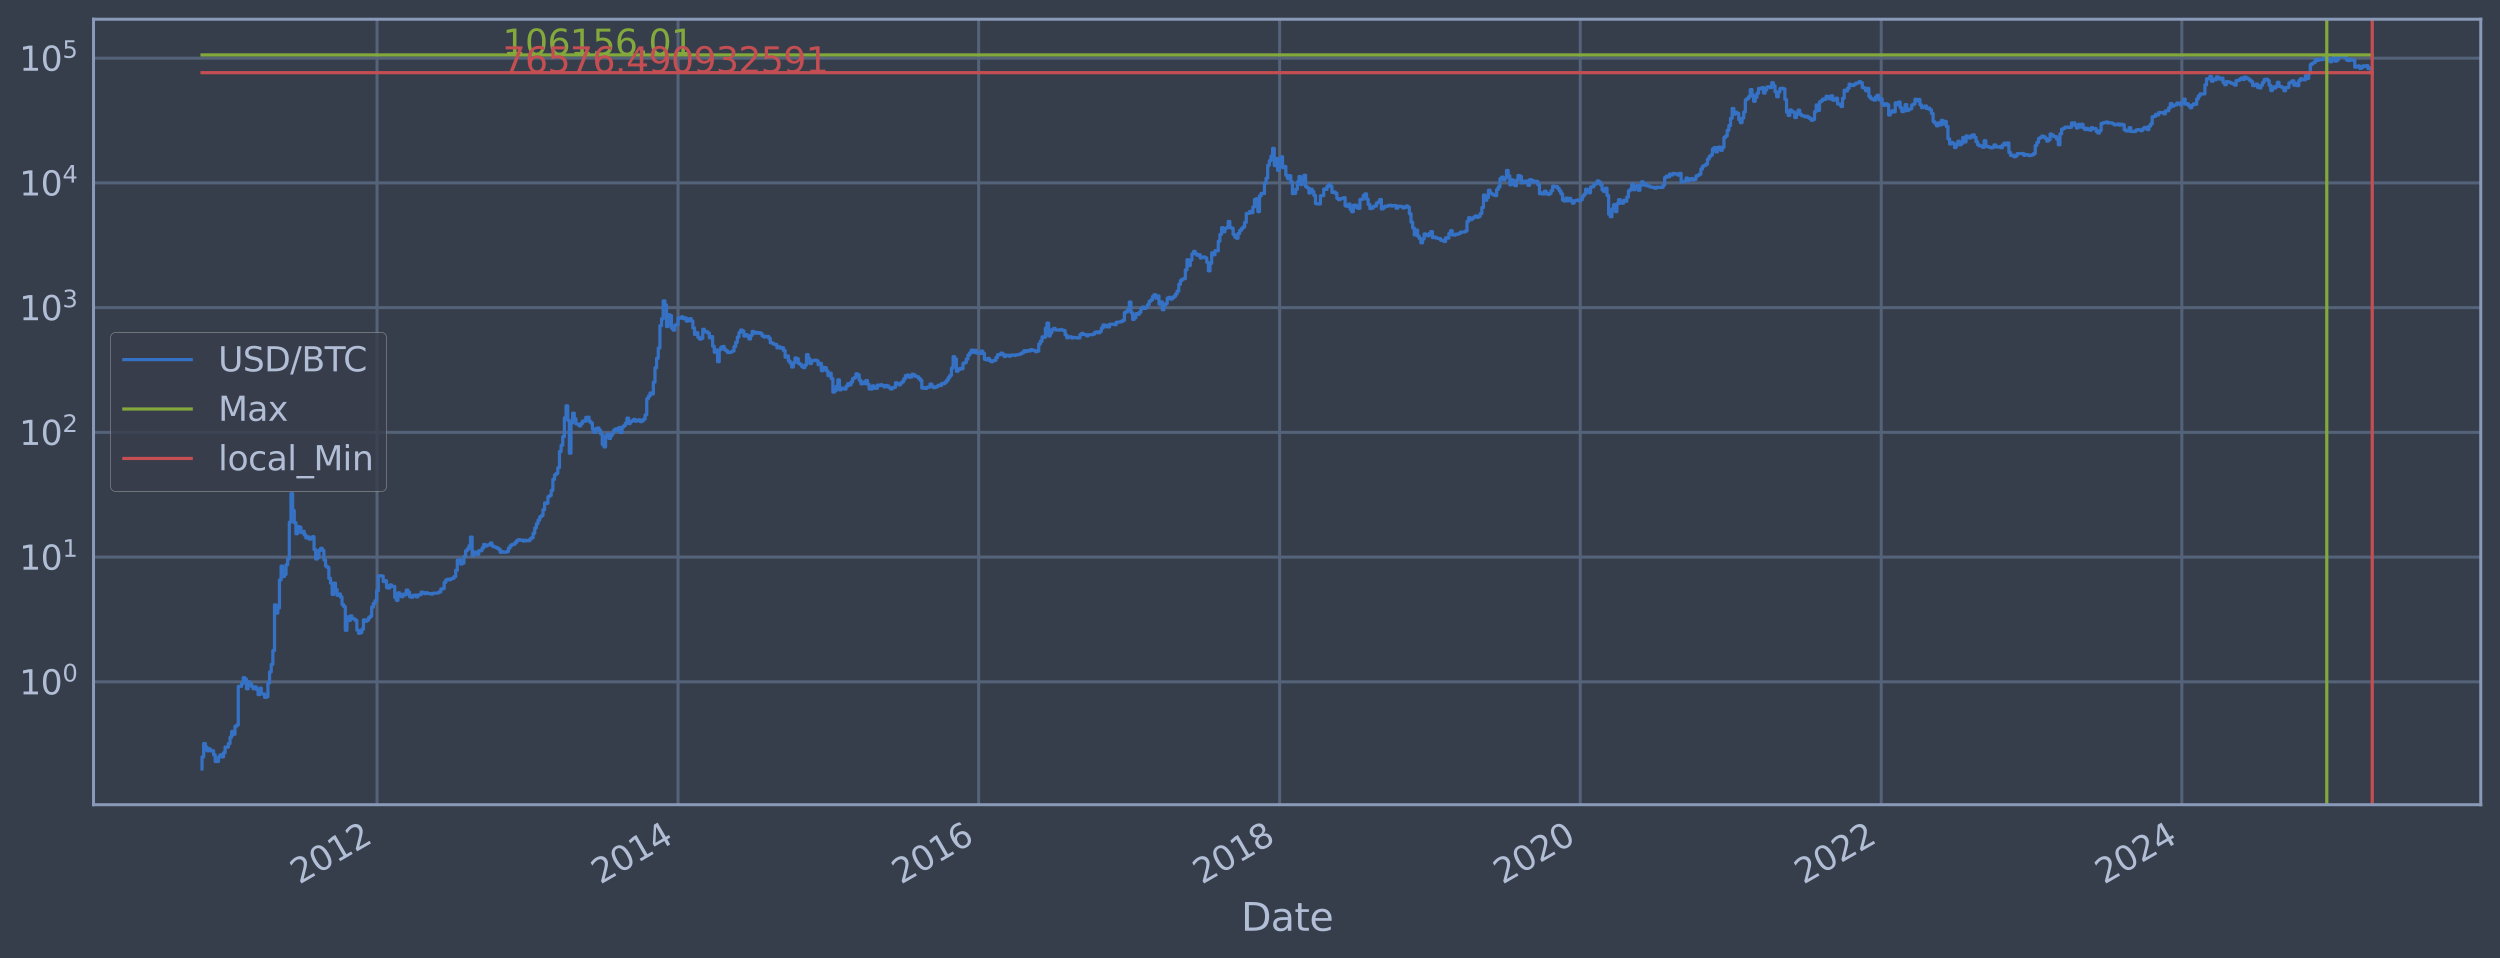<?xml version="1.0" encoding="utf-8" standalone="no"?>
<!DOCTYPE svg PUBLIC "-//W3C//DTD SVG 1.1//EN"
  "http://www.w3.org/Graphics/SVG/1.1/DTD/svg11.dtd">
<svg xmlns:xlink="http://www.w3.org/1999/xlink" width="934.976pt" height="358.291pt" viewBox="0 0 934.976 358.291" xmlns="http://www.w3.org/2000/svg" version="1.1">
 <defs>
  <style type="text/css">*{stroke-linejoin: round; stroke-linecap: butt}</style>
 </defs>
 <g id="figure_1">
  <g id="patch_1">
   <path d="M 0 358.291 
L 934.976 358.291 
L 934.976 0 
L 0 0 
z
" style="fill: #373e4b"/>
  </g>
  <g id="axes_1">
   <g id="patch_2">
    <path d="M 34.976 300.96 
L 927.776 300.96 
L 927.776 7.2 
L 34.976 7.2 
z
" style="fill: #373e4b"/>
   </g>
   <g id="matplotlib.axis_1">
    <g id="xtick_1">
     <g id="line2d_1">
      <path d="M 141.007 300.96 
L 141.007 7.2 
" clip-path="url(#pba502bd2ba)" style="fill: none; stroke: #546379; stroke-width: 1.12; stroke-linecap: square"/>
     </g>
     <g id="line2d_2"/>
     <g id="text_1">
      <!-- 2012 -->
      <g style="fill: #b1bed6" transform="translate(111.926 330.885) rotate(-30) scale(0.126 -0.126)">
       <defs>
        <path id="DejaVuSans-32" d="M 1228 531 
L 3431 531 
L 3431 0 
L 469 0 
L 469 531 
Q 828 903 1448 1529 
Q 2069 2156 2228 2338 
Q 2531 2678 2651 2914 
Q 2772 3150 2772 3378 
Q 2772 3750 2511 3984 
Q 2250 4219 1831 4219 
Q 1534 4219 1204 4116 
Q 875 4013 500 3803 
L 500 4441 
Q 881 4594 1212 4672 
Q 1544 4750 1819 4750 
Q 2544 4750 2975 4387 
Q 3406 4025 3406 3419 
Q 3406 3131 3298 2873 
Q 3191 2616 2906 2266 
Q 2828 2175 2409 1742 
Q 1991 1309 1228 531 
z
" transform="scale(0.016)"/>
        <path id="DejaVuSans-30" d="M 2034 4250 
Q 1547 4250 1301 3770 
Q 1056 3291 1056 2328 
Q 1056 1369 1301 889 
Q 1547 409 2034 409 
Q 2525 409 2770 889 
Q 3016 1369 3016 2328 
Q 3016 3291 2770 3770 
Q 2525 4250 2034 4250 
z
M 2034 4750 
Q 2819 4750 3233 4129 
Q 3647 3509 3647 2328 
Q 3647 1150 3233 529 
Q 2819 -91 2034 -91 
Q 1250 -91 836 529 
Q 422 1150 422 2328 
Q 422 3509 836 4129 
Q 1250 4750 2034 4750 
z
" transform="scale(0.016)"/>
        <path id="DejaVuSans-31" d="M 794 531 
L 1825 531 
L 1825 4091 
L 703 3866 
L 703 4441 
L 1819 4666 
L 2450 4666 
L 2450 531 
L 3481 531 
L 3481 0 
L 794 0 
L 794 531 
z
" transform="scale(0.016)"/>
       </defs>
       <use xlink:href="#DejaVuSans-32"/>
       <use xlink:href="#DejaVuSans-30" transform="translate(63.623 0)"/>
       <use xlink:href="#DejaVuSans-31" transform="translate(127.246 0)"/>
       <use xlink:href="#DejaVuSans-32" transform="translate(190.869 0)"/>
      </g>
     </g>
    </g>
    <g id="xtick_2">
     <g id="line2d_3">
      <path d="M 253.58 300.96 
L 253.58 7.2 
" clip-path="url(#pba502bd2ba)" style="fill: none; stroke: #546379; stroke-width: 1.12; stroke-linecap: square"/>
     </g>
     <g id="line2d_4"/>
     <g id="text_2">
      <!-- 2014 -->
      <g style="fill: #b1bed6" transform="translate(224.499 330.885) rotate(-30) scale(0.126 -0.126)">
       <defs>
        <path id="DejaVuSans-34" d="M 2419 4116 
L 825 1625 
L 2419 1625 
L 2419 4116 
z
M 2253 4666 
L 3047 4666 
L 3047 1625 
L 3713 1625 
L 3713 1100 
L 3047 1100 
L 3047 0 
L 2419 0 
L 2419 1100 
L 313 1100 
L 313 1709 
L 2253 4666 
z
" transform="scale(0.016)"/>
       </defs>
       <use xlink:href="#DejaVuSans-32"/>
       <use xlink:href="#DejaVuSans-30" transform="translate(63.623 0)"/>
       <use xlink:href="#DejaVuSans-31" transform="translate(127.246 0)"/>
       <use xlink:href="#DejaVuSans-34" transform="translate(190.869 0)"/>
      </g>
     </g>
    </g>
    <g id="xtick_3">
     <g id="line2d_5">
      <path d="M 365.999 300.96 
L 365.999 7.2 
" clip-path="url(#pba502bd2ba)" style="fill: none; stroke: #546379; stroke-width: 1.12; stroke-linecap: square"/>
     </g>
     <g id="line2d_6"/>
     <g id="text_3">
      <!-- 2016 -->
      <g style="fill: #b1bed6" transform="translate(336.918 330.885) rotate(-30) scale(0.126 -0.126)">
       <defs>
        <path id="DejaVuSans-36" d="M 2113 2584 
Q 1688 2584 1439 2293 
Q 1191 2003 1191 1497 
Q 1191 994 1439 701 
Q 1688 409 2113 409 
Q 2538 409 2786 701 
Q 3034 994 3034 1497 
Q 3034 2003 2786 2293 
Q 2538 2584 2113 2584 
z
M 3366 4563 
L 3366 3988 
Q 3128 4100 2886 4159 
Q 2644 4219 2406 4219 
Q 1781 4219 1451 3797 
Q 1122 3375 1075 2522 
Q 1259 2794 1537 2939 
Q 1816 3084 2150 3084 
Q 2853 3084 3261 2657 
Q 3669 2231 3669 1497 
Q 3669 778 3244 343 
Q 2819 -91 2113 -91 
Q 1303 -91 875 529 
Q 447 1150 447 2328 
Q 447 3434 972 4092 
Q 1497 4750 2381 4750 
Q 2619 4750 2861 4703 
Q 3103 4656 3366 4563 
z
" transform="scale(0.016)"/>
       </defs>
       <use xlink:href="#DejaVuSans-32"/>
       <use xlink:href="#DejaVuSans-30" transform="translate(63.623 0)"/>
       <use xlink:href="#DejaVuSans-31" transform="translate(127.246 0)"/>
       <use xlink:href="#DejaVuSans-36" transform="translate(190.869 0)"/>
      </g>
     </g>
    </g>
    <g id="xtick_4">
     <g id="line2d_7">
      <path d="M 478.572 300.96 
L 478.572 7.2 
" clip-path="url(#pba502bd2ba)" style="fill: none; stroke: #546379; stroke-width: 1.12; stroke-linecap: square"/>
     </g>
     <g id="line2d_8"/>
     <g id="text_4">
      <!-- 2018 -->
      <g style="fill: #b1bed6" transform="translate(449.491 330.885) rotate(-30) scale(0.126 -0.126)">
       <defs>
        <path id="DejaVuSans-38" d="M 2034 2216 
Q 1584 2216 1326 1975 
Q 1069 1734 1069 1313 
Q 1069 891 1326 650 
Q 1584 409 2034 409 
Q 2484 409 2743 651 
Q 3003 894 3003 1313 
Q 3003 1734 2745 1975 
Q 2488 2216 2034 2216 
z
M 1403 2484 
Q 997 2584 770 2862 
Q 544 3141 544 3541 
Q 544 4100 942 4425 
Q 1341 4750 2034 4750 
Q 2731 4750 3128 4425 
Q 3525 4100 3525 3541 
Q 3525 3141 3298 2862 
Q 3072 2584 2669 2484 
Q 3125 2378 3379 2068 
Q 3634 1759 3634 1313 
Q 3634 634 3220 271 
Q 2806 -91 2034 -91 
Q 1263 -91 848 271 
Q 434 634 434 1313 
Q 434 1759 690 2068 
Q 947 2378 1403 2484 
z
M 1172 3481 
Q 1172 3119 1398 2916 
Q 1625 2713 2034 2713 
Q 2441 2713 2670 2916 
Q 2900 3119 2900 3481 
Q 2900 3844 2670 4047 
Q 2441 4250 2034 4250 
Q 1625 4250 1398 4047 
Q 1172 3844 1172 3481 
z
" transform="scale(0.016)"/>
       </defs>
       <use xlink:href="#DejaVuSans-32"/>
       <use xlink:href="#DejaVuSans-30" transform="translate(63.623 0)"/>
       <use xlink:href="#DejaVuSans-31" transform="translate(127.246 0)"/>
       <use xlink:href="#DejaVuSans-38" transform="translate(190.869 0)"/>
      </g>
     </g>
    </g>
    <g id="xtick_5">
     <g id="line2d_9">
      <path d="M 590.991 300.96 
L 590.991 7.2 
" clip-path="url(#pba502bd2ba)" style="fill: none; stroke: #546379; stroke-width: 1.12; stroke-linecap: square"/>
     </g>
     <g id="line2d_10"/>
     <g id="text_5">
      <!-- 2020 -->
      <g style="fill: #b1bed6" transform="translate(561.91 330.885) rotate(-30) scale(0.126 -0.126)">
       <use xlink:href="#DejaVuSans-32"/>
       <use xlink:href="#DejaVuSans-30" transform="translate(63.623 0)"/>
       <use xlink:href="#DejaVuSans-32" transform="translate(127.246 0)"/>
       <use xlink:href="#DejaVuSans-30" transform="translate(190.869 0)"/>
      </g>
     </g>
    </g>
    <g id="xtick_6">
     <g id="line2d_11">
      <path d="M 703.564 300.96 
L 703.564 7.2 
" clip-path="url(#pba502bd2ba)" style="fill: none; stroke: #546379; stroke-width: 1.12; stroke-linecap: square"/>
     </g>
     <g id="line2d_12"/>
     <g id="text_6">
      <!-- 2022 -->
      <g style="fill: #b1bed6" transform="translate(674.483 330.885) rotate(-30) scale(0.126 -0.126)">
       <use xlink:href="#DejaVuSans-32"/>
       <use xlink:href="#DejaVuSans-30" transform="translate(63.623 0)"/>
       <use xlink:href="#DejaVuSans-32" transform="translate(127.246 0)"/>
       <use xlink:href="#DejaVuSans-32" transform="translate(190.869 0)"/>
      </g>
     </g>
    </g>
    <g id="xtick_7">
     <g id="line2d_13">
      <path d="M 815.983 300.96 
L 815.983 7.2 
" clip-path="url(#pba502bd2ba)" style="fill: none; stroke: #546379; stroke-width: 1.12; stroke-linecap: square"/>
     </g>
     <g id="line2d_14"/>
     <g id="text_7">
      <!-- 2024 -->
      <g style="fill: #b1bed6" transform="translate(786.902 330.885) rotate(-30) scale(0.126 -0.126)">
       <use xlink:href="#DejaVuSans-32"/>
       <use xlink:href="#DejaVuSans-30" transform="translate(63.623 0)"/>
       <use xlink:href="#DejaVuSans-32" transform="translate(127.246 0)"/>
       <use xlink:href="#DejaVuSans-34" transform="translate(190.869 0)"/>
      </g>
     </g>
    </g>
    <g id="text_8">
     <!-- Date -->
     <g style="fill: #b1bed6" transform="translate(464.167 348.096) scale(0.144 -0.144)">
      <defs>
       <path id="DejaVuSans-44" d="M 1259 4147 
L 1259 519 
L 2022 519 
Q 2988 519 3436 956 
Q 3884 1394 3884 2338 
Q 3884 3275 3436 3711 
Q 2988 4147 2022 4147 
L 1259 4147 
z
M 628 4666 
L 1925 4666 
Q 3281 4666 3915 4102 
Q 4550 3538 4550 2338 
Q 4550 1131 3912 565 
Q 3275 0 1925 0 
L 628 0 
L 628 4666 
z
" transform="scale(0.016)"/>
       <path id="DejaVuSans-61" d="M 2194 1759 
Q 1497 1759 1228 1600 
Q 959 1441 959 1056 
Q 959 750 1161 570 
Q 1363 391 1709 391 
Q 2188 391 2477 730 
Q 2766 1069 2766 1631 
L 2766 1759 
L 2194 1759 
z
M 3341 1997 
L 3341 0 
L 2766 0 
L 2766 531 
Q 2569 213 2275 61 
Q 1981 -91 1556 -91 
Q 1019 -91 701 211 
Q 384 513 384 1019 
Q 384 1609 779 1909 
Q 1175 2209 1959 2209 
L 2766 2209 
L 2766 2266 
Q 2766 2663 2505 2880 
Q 2244 3097 1772 3097 
Q 1472 3097 1187 3025 
Q 903 2953 641 2809 
L 641 3341 
Q 956 3463 1253 3523 
Q 1550 3584 1831 3584 
Q 2591 3584 2966 3190 
Q 3341 2797 3341 1997 
z
" transform="scale(0.016)"/>
       <path id="DejaVuSans-74" d="M 1172 4494 
L 1172 3500 
L 2356 3500 
L 2356 3053 
L 1172 3053 
L 1172 1153 
Q 1172 725 1289 603 
Q 1406 481 1766 481 
L 2356 481 
L 2356 0 
L 1766 0 
Q 1100 0 847 248 
Q 594 497 594 1153 
L 594 3053 
L 172 3053 
L 172 3500 
L 594 3500 
L 594 4494 
L 1172 4494 
z
" transform="scale(0.016)"/>
       <path id="DejaVuSans-65" d="M 3597 1894 
L 3597 1613 
L 953 1613 
Q 991 1019 1311 708 
Q 1631 397 2203 397 
Q 2534 397 2845 478 
Q 3156 559 3463 722 
L 3463 178 
Q 3153 47 2828 -22 
Q 2503 -91 2169 -91 
Q 1331 -91 842 396 
Q 353 884 353 1716 
Q 353 2575 817 3079 
Q 1281 3584 2069 3584 
Q 2775 3584 3186 3129 
Q 3597 2675 3597 1894 
z
M 3022 2063 
Q 3016 2534 2758 2815 
Q 2500 3097 2075 3097 
Q 1594 3097 1305 2825 
Q 1016 2553 972 2059 
L 3022 2063 
z
" transform="scale(0.016)"/>
      </defs>
      <use xlink:href="#DejaVuSans-44"/>
      <use xlink:href="#DejaVuSans-61" transform="translate(77.002 0)"/>
      <use xlink:href="#DejaVuSans-74" transform="translate(138.281 0)"/>
      <use xlink:href="#DejaVuSans-65" transform="translate(177.49 0)"/>
     </g>
    </g>
   </g>
   <g id="matplotlib.axis_2">
    <g id="ytick_1">
     <g id="line2d_15">
      <path d="M 34.976 255.002 
L 927.776 255.002 
" clip-path="url(#pba502bd2ba)" style="fill: none; stroke: #546379; stroke-width: 1.12; stroke-linecap: square"/>
     </g>
     <g id="line2d_16"/>
     <g id="text_9">
      <!-- $\mathdefault{10^{0}}$ -->
      <g style="fill: #b1bed6" transform="translate(7.2 259.789) scale(0.126 -0.126)">
       <use xlink:href="#DejaVuSans-31" transform="translate(0 0.766)"/>
       <use xlink:href="#DejaVuSans-30" transform="translate(63.623 0.766)"/>
       <use xlink:href="#DejaVuSans-30" transform="translate(128.203 39.047) scale(0.7)"/>
      </g>
     </g>
    </g>
    <g id="ytick_2">
     <g id="line2d_17">
      <path d="M 34.976 208.354 
L 927.776 208.354 
" clip-path="url(#pba502bd2ba)" style="fill: none; stroke: #546379; stroke-width: 1.12; stroke-linecap: square"/>
     </g>
     <g id="line2d_18"/>
     <g id="text_10">
      <!-- $\mathdefault{10^{1}}$ -->
      <g style="fill: #b1bed6" transform="translate(7.2 213.141) scale(0.126 -0.126)">
       <use xlink:href="#DejaVuSans-31" transform="translate(0 0.684)"/>
       <use xlink:href="#DejaVuSans-30" transform="translate(63.623 0.684)"/>
       <use xlink:href="#DejaVuSans-31" transform="translate(128.203 38.966) scale(0.7)"/>
      </g>
     </g>
    </g>
    <g id="ytick_3">
     <g id="line2d_19">
      <path d="M 34.976 161.706 
L 927.776 161.706 
" clip-path="url(#pba502bd2ba)" style="fill: none; stroke: #546379; stroke-width: 1.12; stroke-linecap: square"/>
     </g>
     <g id="line2d_20"/>
     <g id="text_11">
      <!-- $\mathdefault{10^{2}}$ -->
      <g style="fill: #b1bed6" transform="translate(7.2 166.493) scale(0.126 -0.126)">
       <use xlink:href="#DejaVuSans-31" transform="translate(0 0.766)"/>
       <use xlink:href="#DejaVuSans-30" transform="translate(63.623 0.766)"/>
       <use xlink:href="#DejaVuSans-32" transform="translate(128.203 39.047) scale(0.7)"/>
      </g>
     </g>
    </g>
    <g id="ytick_4">
     <g id="line2d_21">
      <path d="M 34.976 115.059 
L 927.776 115.059 
" clip-path="url(#pba502bd2ba)" style="fill: none; stroke: #546379; stroke-width: 1.12; stroke-linecap: square"/>
     </g>
     <g id="line2d_22"/>
     <g id="text_12">
      <!-- $\mathdefault{10^{3}}$ -->
      <g style="fill: #b1bed6" transform="translate(7.2 119.846) scale(0.126 -0.126)">
       <defs>
        <path id="DejaVuSans-33" d="M 2597 2516 
Q 3050 2419 3304 2112 
Q 3559 1806 3559 1356 
Q 3559 666 3084 287 
Q 2609 -91 1734 -91 
Q 1441 -91 1130 -33 
Q 819 25 488 141 
L 488 750 
Q 750 597 1062 519 
Q 1375 441 1716 441 
Q 2309 441 2620 675 
Q 2931 909 2931 1356 
Q 2931 1769 2642 2001 
Q 2353 2234 1838 2234 
L 1294 2234 
L 1294 2753 
L 1863 2753 
Q 2328 2753 2575 2939 
Q 2822 3125 2822 3475 
Q 2822 3834 2567 4026 
Q 2313 4219 1838 4219 
Q 1578 4219 1281 4162 
Q 984 4106 628 3988 
L 628 4550 
Q 988 4650 1302 4700 
Q 1616 4750 1894 4750 
Q 2613 4750 3031 4423 
Q 3450 4097 3450 3541 
Q 3450 3153 3228 2886 
Q 3006 2619 2597 2516 
z
" transform="scale(0.016)"/>
       </defs>
       <use xlink:href="#DejaVuSans-31" transform="translate(0 0.766)"/>
       <use xlink:href="#DejaVuSans-30" transform="translate(63.623 0.766)"/>
       <use xlink:href="#DejaVuSans-33" transform="translate(128.203 39.047) scale(0.7)"/>
      </g>
     </g>
    </g>
    <g id="ytick_5">
     <g id="line2d_23">
      <path d="M 34.976 68.411 
L 927.776 68.411 
" clip-path="url(#pba502bd2ba)" style="fill: none; stroke: #546379; stroke-width: 1.12; stroke-linecap: square"/>
     </g>
     <g id="line2d_24"/>
     <g id="text_13">
      <!-- $\mathdefault{10^{4}}$ -->
      <g style="fill: #b1bed6" transform="translate(7.2 73.198) scale(0.126 -0.126)">
       <use xlink:href="#DejaVuSans-31" transform="translate(0 0.684)"/>
       <use xlink:href="#DejaVuSans-30" transform="translate(63.623 0.684)"/>
       <use xlink:href="#DejaVuSans-34" transform="translate(128.203 38.966) scale(0.7)"/>
      </g>
     </g>
    </g>
    <g id="ytick_6">
     <g id="line2d_25">
      <path d="M 34.976 21.763 
L 927.776 21.763 
" clip-path="url(#pba502bd2ba)" style="fill: none; stroke: #546379; stroke-width: 1.12; stroke-linecap: square"/>
     </g>
     <g id="line2d_26"/>
     <g id="text_14">
      <!-- $\mathdefault{10^{5}}$ -->
      <g style="fill: #b1bed6" transform="translate(7.2 26.55) scale(0.126 -0.126)">
       <defs>
        <path id="DejaVuSans-35" d="M 691 4666 
L 3169 4666 
L 3169 4134 
L 1269 4134 
L 1269 2991 
Q 1406 3038 1543 3061 
Q 1681 3084 1819 3084 
Q 2600 3084 3056 2656 
Q 3513 2228 3513 1497 
Q 3513 744 3044 326 
Q 2575 -91 1722 -91 
Q 1428 -91 1123 -41 
Q 819 9 494 109 
L 494 744 
Q 775 591 1075 516 
Q 1375 441 1709 441 
Q 2250 441 2565 725 
Q 2881 1009 2881 1497 
Q 2881 1984 2565 2268 
Q 2250 2553 1709 2553 
Q 1456 2553 1204 2497 
Q 953 2441 691 2322 
L 691 4666 
z
" transform="scale(0.016)"/>
       </defs>
       <use xlink:href="#DejaVuSans-31" transform="translate(0 0.684)"/>
       <use xlink:href="#DejaVuSans-30" transform="translate(63.623 0.684)"/>
       <use xlink:href="#DejaVuSans-35" transform="translate(128.203 38.966) scale(0.7)"/>
      </g>
     </g>
    </g>
    <g id="ytick_7">
     <g id="line2d_27"/>
    </g>
    <g id="ytick_8">
     <g id="line2d_28"/>
    </g>
    <g id="ytick_9">
     <g id="line2d_29"/>
    </g>
    <g id="ytick_10">
     <g id="line2d_30"/>
    </g>
    <g id="ytick_11">
     <g id="line2d_31"/>
    </g>
    <g id="ytick_12">
     <g id="line2d_32"/>
    </g>
    <g id="ytick_13">
     <g id="line2d_33"/>
    </g>
    <g id="ytick_14">
     <g id="line2d_34"/>
    </g>
    <g id="ytick_15">
     <g id="line2d_35"/>
    </g>
    <g id="ytick_16">
     <g id="line2d_36"/>
    </g>
    <g id="ytick_17">
     <g id="line2d_37"/>
    </g>
    <g id="ytick_18">
     <g id="line2d_38"/>
    </g>
    <g id="ytick_19">
     <g id="line2d_39"/>
    </g>
    <g id="ytick_20">
     <g id="line2d_40"/>
    </g>
    <g id="ytick_21">
     <g id="line2d_41"/>
    </g>
    <g id="ytick_22">
     <g id="line2d_42"/>
    </g>
    <g id="ytick_23">
     <g id="line2d_43"/>
    </g>
    <g id="ytick_24">
     <g id="line2d_44"/>
    </g>
    <g id="ytick_25">
     <g id="line2d_45"/>
    </g>
    <g id="ytick_26">
     <g id="line2d_46"/>
    </g>
    <g id="ytick_27">
     <g id="line2d_47"/>
    </g>
    <g id="ytick_28">
     <g id="line2d_48"/>
    </g>
    <g id="ytick_29">
     <g id="line2d_49"/>
    </g>
    <g id="ytick_30">
     <g id="line2d_50"/>
    </g>
    <g id="ytick_31">
     <g id="line2d_51"/>
    </g>
    <g id="ytick_32">
     <g id="line2d_52"/>
    </g>
    <g id="ytick_33">
     <g id="line2d_53"/>
    </g>
    <g id="ytick_34">
     <g id="line2d_54"/>
    </g>
    <g id="ytick_35">
     <g id="line2d_55"/>
    </g>
    <g id="ytick_36">
     <g id="line2d_56"/>
    </g>
    <g id="ytick_37">
     <g id="line2d_57"/>
    </g>
    <g id="ytick_38">
     <g id="line2d_58"/>
    </g>
    <g id="ytick_39">
     <g id="line2d_59"/>
    </g>
    <g id="ytick_40">
     <g id="line2d_60"/>
    </g>
    <g id="ytick_41">
     <g id="line2d_61"/>
    </g>
    <g id="ytick_42">
     <g id="line2d_62"/>
    </g>
    <g id="ytick_43">
     <g id="line2d_63"/>
    </g>
    <g id="ytick_44">
     <g id="line2d_64"/>
    </g>
    <g id="ytick_45">
     <g id="line2d_65"/>
    </g>
    <g id="ytick_46">
     <g id="line2d_66"/>
    </g>
    <g id="ytick_47">
     <g id="line2d_67"/>
    </g>
    <g id="ytick_48">
     <g id="line2d_68"/>
    </g>
    <g id="ytick_49">
     <g id="line2d_69"/>
    </g>
    <g id="ytick_50">
     <g id="line2d_70"/>
    </g>
    <g id="ytick_51">
     <g id="line2d_71"/>
    </g>
    <g id="ytick_52">
     <g id="line2d_72"/>
    </g>
    <g id="ytick_53">
     <g id="line2d_73"/>
    </g>
    <g id="ytick_54">
     <g id="line2d_74"/>
    </g>
    <g id="ytick_55">
     <g id="line2d_75"/>
    </g>
   </g>
   <g id="line2d_76">
    <path d="M 75.558 287.607 
L 75.558 283.087 
L 76.174 283.087 
L 76.174 278.086 
L 76.79 278.086 
L 76.79 279.393 
L 77.406 279.393 
L 77.406 280.791 
L 78.022 280.791 
L 78.022 280.08 
L 78.638 280.08 
L 78.638 280.791 
L 79.87 280.791 
L 79.87 282.292 
L 80.486 282.292 
L 80.486 284.776 
L 81.718 284.776 
L 81.718 283.087 
L 82.334 283.087 
L 82.334 282.292 
L 82.95 282.292 
L 82.95 283.087 
L 83.566 283.087 
L 83.566 281.527 
L 84.182 281.527 
L 84.182 279.393 
L 85.414 279.393 
L 85.414 278.086 
L 86.03 278.086 
L 86.03 275.699 
L 86.646 275.699 
L 86.646 273.565 
L 87.262 273.565 
L 87.262 274.604 
L 87.878 274.604 
L 87.878 271.634 
L 88.494 271.634 
L 88.494 271.179 
L 89.11 271.179 
L 89.11 256.691 
L 90.342 256.691 
L 90.342 255.619 
L 90.958 255.619 
L 90.958 253.443 
L 91.574 253.443 
L 91.574 254.013 
L 92.19 254.013 
L 92.19 257.592 
L 92.806 257.592 
L 92.806 255.002 
L 93.422 255.002 
L 93.422 255.619 
L 94.038 255.619 
L 94.038 256.691 
L 94.654 256.691 
L 94.654 257.592 
L 95.27 257.592 
L 95.27 256.913 
L 95.886 256.913 
L 95.886 257.823 
L 96.502 257.823 
L 96.502 259.777 
L 97.118 259.777 
L 97.118 257.363 
L 97.734 257.363 
L 97.734 259.523 
L 98.966 259.523 
L 98.966 260.83 
L 99.582 260.83 
L 99.582 260.562 
L 100.198 260.562 
L 100.198 255.411 
L 100.814 255.411 
L 100.814 251.308 
L 101.43 251.308 
L 101.43 248.477 
L 102.046 248.477 
L 102.046 243.32 
L 102.662 243.32 
L 102.662 226.22 
L 103.278 226.22 
L 103.278 229.278 
L 103.894 229.278 
L 103.894 227.378 
L 104.51 227.378 
L 104.51 216.926 
L 105.126 216.926 
L 105.126 211.718 
L 105.742 211.718 
L 105.742 215.638 
L 106.358 215.638 
L 106.358 214.813 
L 106.974 214.813 
L 106.974 211.222 
L 107.59 211.222 
L 107.59 209.034 
L 108.206 209.034 
L 108.206 195.298 
L 108.822 195.298 
L 108.822 184.576 
L 109.438 184.576 
L 109.438 190.907 
L 110.054 190.907 
L 110.054 195.49 
L 110.67 195.49 
L 110.67 199.62 
L 111.286 199.62 
L 111.286 196.925 
L 111.902 196.925 
L 111.902 197.191 
L 112.517 197.191 
L 112.517 199.164 
L 113.133 199.164 
L 113.133 198.706 
L 113.749 198.706 
L 113.749 200.046 
L 114.365 200.046 
L 114.365 201.179 
L 114.981 201.179 
L 114.981 200.771 
L 115.597 200.771 
L 115.597 201.639 
L 116.213 201.639 
L 116.213 201.393 
L 116.829 201.393 
L 116.829 200.715 
L 117.445 200.715 
L 117.445 205.523 
L 118.061 205.523 
L 118.061 209.055 
L 118.677 209.055 
L 118.677 208.496 
L 119.293 208.496 
L 119.293 205.771 
L 119.909 205.771 
L 119.909 205.087 
L 120.525 205.087 
L 120.525 205.878 
L 121.141 205.878 
L 121.141 209.436 
L 121.757 209.436 
L 121.757 211.742 
L 122.373 211.742 
L 122.373 212.202 
L 122.989 212.202 
L 122.989 216.287 
L 123.605 216.287 
L 123.605 218.071 
L 124.221 218.071 
L 124.221 222.316 
L 124.837 222.316 
L 124.837 218.104 
L 125.453 218.104 
L 125.453 220.502 
L 126.069 220.502 
L 126.069 222.641 
L 126.685 222.641 
L 126.685 222.155 
L 127.301 222.155 
L 127.301 223.266 
L 127.917 223.266 
L 127.917 226.123 
L 128.533 226.123 
L 128.533 226.867 
L 129.149 226.867 
L 129.149 235.722 
L 129.765 235.722 
L 129.765 230.692 
L 130.381 230.692 
L 130.381 232.081 
L 130.997 232.081 
L 130.997 230.329 
L 131.613 230.329 
L 131.613 231.312 
L 132.229 231.312 
L 132.229 231.501 
L 132.845 231.501 
L 132.845 232.016 
L 133.461 232.016 
L 133.461 235.644 
L 134.077 235.644 
L 134.077 236.848 
L 134.693 236.848 
L 134.693 236.602 
L 135.309 236.602 
L 135.309 235.335 
L 135.925 235.335 
L 135.925 231.821 
L 136.541 231.821 
L 136.541 232.344 
L 137.157 232.344 
L 137.157 231.951 
L 137.773 231.951 
L 137.773 231.061 
L 138.389 231.061 
L 138.389 230.449 
L 139.005 230.449 
L 139.005 227.019 
L 139.621 227.019 
L 139.621 225.689 
L 140.237 225.689 
L 140.237 224.666 
L 140.853 224.666 
L 140.853 220.95 
L 141.469 220.95 
L 141.469 215.407 
L 142.085 215.407 
L 142.085 215.293 
L 142.701 215.293 
L 142.701 215.464 
L 143.317 215.464 
L 143.317 217.491 
L 143.933 217.491 
L 143.933 217.175 
L 144.549 217.175 
L 144.549 219.742 
L 145.165 219.742 
L 145.165 219.92 
L 145.781 219.92 
L 145.781 218.737 
L 146.397 218.737 
L 146.397 219.25 
L 147.629 219.32 
L 147.629 223.478 
L 148.245 223.478 
L 148.245 224.531 
L 148.861 224.531 
L 148.861 221.719 
L 149.477 221.719 
L 149.477 222.478 
L 150.093 222.478 
L 150.093 223.181 
L 150.709 223.181 
L 150.709 222.195 
L 151.325 222.195 
L 151.325 222.478 
L 151.941 222.478 
L 151.941 220.688 
L 152.557 220.688 
L 152.557 221.485 
L 153.173 221.485 
L 153.173 223.181 
L 153.789 223.181 
L 153.789 223.351 
L 154.405 223.351 
L 154.405 222.641 
L 155.637 222.559 
L 155.637 223.223 
L 156.253 223.223 
L 156.253 222.518 
L 157.485 222.437 
L 157.485 221.447 
L 158.101 221.447 
L 158.101 221.641 
L 158.717 221.641 
L 158.717 222.035 
L 159.333 222.035 
L 159.333 221.68 
L 159.949 221.68 
L 159.949 221.995 
L 161.181 221.995 
L 161.181 222.195 
L 161.797 222.195 
L 161.797 221.876 
L 163.645 221.798 
L 163.645 221.68 
L 164.261 221.68 
L 164.261 221.331 
L 164.877 221.331 
L 164.877 220.246 
L 166.109 220.173 
L 166.109 217.811 
L 166.725 217.811 
L 166.725 216.895 
L 167.341 216.895 
L 167.341 216.65 
L 167.957 216.65 
L 167.957 216.833 
L 168.573 216.833 
L 168.573 216.437 
L 169.189 216.437 
L 169.189 216.287 
L 169.805 216.287 
L 169.805 215.638 
L 170.421 215.638 
L 170.421 213.258 
L 171.037 213.258 
L 171.037 209.457 
L 171.653 209.457 
L 171.653 209.329 
L 172.269 209.329 
L 172.269 210.944 
L 172.885 210.944 
L 172.885 210.601 
L 173.501 210.601 
L 173.501 208.112 
L 174.117 208.112 
L 174.117 206.004 
L 174.733 206.004 
L 174.733 205.347 
L 175.349 205.347 
L 175.349 204.16 
L 175.965 204.16 
L 175.965 200.855 
L 176.581 200.855 
L 176.581 207.834 
L 177.197 207.834 
L 177.197 206.442 
L 177.813 206.442 
L 177.813 206.59 
L 178.429 206.59 
L 178.429 207.327 
L 179.045 207.327 
L 179.045 205.932 
L 180.277 205.986 
L 180.277 204.932 
L 180.893 204.932 
L 180.893 203.624 
L 181.509 203.624 
L 181.509 204.193 
L 182.125 204.193 
L 182.125 203.898 
L 182.741 203.898 
L 182.741 203.704 
L 183.357 203.704 
L 183.357 203.086 
L 183.973 203.086 
L 183.973 204.16 
L 184.589 204.16 
L 184.589 204.492 
L 185.205 204.492 
L 185.205 204.694 
L 185.821 204.694 
L 185.821 205.001 
L 186.437 205.001 
L 186.437 205.417 
L 187.053 205.417 
L 187.053 206.553 
L 187.669 206.553 
L 187.669 206.313 
L 188.285 206.313 
L 188.285 206.479 
L 189.517 206.516 
L 189.517 206.295 
L 190.133 206.295 
L 190.133 204.967 
L 190.749 204.967 
L 190.749 204.127 
L 191.365 204.127 
L 191.365 203.64 
L 192.597 203.576 
L 192.597 202.899 
L 193.213 202.899 
L 193.213 202.199 
L 193.829 202.199 
L 193.829 201.829 
L 194.445 201.829 
L 194.445 202.08 
L 195.677 201.976 
L 195.677 202.349 
L 196.293 202.349 
L 196.293 202.05 
L 196.909 202.05 
L 196.909 202.244 
L 198.141 202.214 
L 198.141 201.552 
L 198.757 201.552 
L 198.757 201.094 
L 199.373 201.094 
L 199.373 199.436 
L 199.989 199.436 
L 199.989 197.45 
L 200.605 197.45 
L 200.605 195.847 
L 201.221 195.847 
L 201.221 194.536 
L 201.837 194.536 
L 201.837 193.323 
L 202.453 193.323 
L 202.453 192.818 
L 203.069 192.818 
L 203.069 190.643 
L 203.685 190.643 
L 203.685 188.082 
L 204.301 188.082 
L 204.301 188.247 
L 204.917 188.247 
L 204.917 185.749 
L 205.533 185.749 
L 205.533 185.303 
L 206.149 185.303 
L 206.149 183.413 
L 206.765 183.413 
L 206.765 179.281 
L 207.381 179.281 
L 207.381 177.615 
L 207.997 177.615 
L 207.997 177.063 
L 208.613 177.063 
L 208.613 174.907 
L 209.229 174.907 
L 209.229 168.86 
L 209.845 168.86 
L 209.845 166.536 
L 210.461 166.536 
L 210.461 163.286 
L 211.077 163.286 
L 211.077 156.236 
L 211.693 156.236 
L 211.693 151.771 
L 212.309 151.771 
L 212.309 157.202 
L 212.925 157.202 
L 212.925 169.49 
L 213.541 169.49 
L 213.541 158.196 
L 214.157 158.196 
L 214.157 154.531 
L 214.773 154.531 
L 214.773 156.626 
L 215.389 156.626 
L 215.389 158.526 
L 216.005 158.526 
L 216.005 158.703 
L 216.621 158.703 
L 216.621 159.286 
L 217.237 159.286 
L 217.237 158.355 
L 217.853 158.355 
L 217.853 157.46 
L 219.085 157.562 
L 219.085 156.083 
L 220.317 156.036 
L 220.317 157.608 
L 220.933 157.608 
L 220.933 158.187 
L 221.549 158.187 
L 221.549 160.507 
L 222.165 160.507 
L 222.165 161.71 
L 222.781 161.71 
L 222.781 160.262 
L 223.397 160.262 
L 223.397 160.082 
L 224.013 160.082 
L 224.013 160.912 
L 224.629 160.912 
L 224.629 162.271 
L 225.245 162.271 
L 225.245 166.217 
L 225.861 166.217 
L 225.861 167.136 
L 226.477 167.136 
L 226.477 162.962 
L 227.093 162.962 
L 227.093 162.313 
L 227.709 162.313 
L 227.709 163.979 
L 228.325 163.979 
L 228.325 162.85 
L 228.94 162.85 
L 228.94 161.971 
L 229.556 161.971 
L 229.556 160.791 
L 230.172 160.791 
L 230.172 160.389 
L 230.788 160.389 
L 230.788 161.147 
L 231.404 161.147 
L 231.404 159.896 
L 232.02 159.896 
L 232.02 161.765 
L 232.636 161.765 
L 232.636 159.696 
L 233.252 159.696 
L 233.252 159.18 
L 233.868 159.18 
L 233.868 158.268 
L 234.484 158.268 
L 234.484 156.377 
L 235.1 156.377 
L 235.1 158.42 
L 235.716 158.42 
L 235.716 157.675 
L 236.332 157.675 
L 236.332 157.34 
L 236.948 157.34 
L 236.948 156.845 
L 237.564 156.845 
L 237.564 157.524 
L 238.18 157.524 
L 238.18 157.242 
L 238.796 157.242 
L 238.796 156.984 
L 239.412 156.984 
L 239.412 157.688 
L 240.028 157.688 
L 240.028 157.329 
L 240.644 157.329 
L 240.644 156.77 
L 241.26 156.77 
L 241.26 155.153 
L 241.876 155.153 
L 241.876 149.121 
L 242.492 149.121 
L 242.492 148.143 
L 243.108 148.143 
L 243.108 146.977 
L 243.724 146.977 
L 243.724 147.362 
L 244.34 147.362 
L 244.34 142.934 
L 244.956 142.934 
L 244.956 137.519 
L 245.572 137.519 
L 245.572 133.979 
L 246.188 133.979 
L 246.188 130.14 
L 246.804 130.14 
L 246.804 121.805 
L 247.42 121.805 
L 247.42 119.214 
L 248.036 119.214 
L 248.036 112.512 
L 248.652 112.512 
L 248.652 114.066 
L 249.268 114.066 
L 249.268 122.114 
L 249.884 122.114 
L 249.884 117.72 
L 250.5 117.72 
L 250.5 118.044 
L 251.116 118.044 
L 251.116 122.714 
L 251.732 122.714 
L 251.732 123.477 
L 252.348 123.477 
L 252.348 121.602 
L 252.964 121.602 
L 252.964 121.379 
L 253.58 121.379 
L 253.58 118.864 
L 254.196 118.864 
L 254.196 118.998 
L 254.812 118.998 
L 254.812 118.494 
L 255.428 118.494 
L 255.428 119.149 
L 256.044 119.149 
L 256.044 118.887 
L 256.66 118.887 
L 256.66 120.092 
L 257.276 120.092 
L 257.276 119.947 
L 257.892 119.947 
L 257.892 119.151 
L 258.508 119.151 
L 258.508 120.066 
L 259.124 120.066 
L 259.124 122.653 
L 259.74 122.653 
L 259.74 125.072 
L 260.356 125.072 
L 260.356 124.42 
L 260.972 124.42 
L 260.972 126.112 
L 261.588 126.112 
L 261.588 126.822 
L 262.204 126.822 
L 262.204 126.536 
L 262.82 126.536 
L 262.82 123.151 
L 263.436 123.151 
L 263.436 124.103 
L 264.668 124.068 
L 264.668 124.59 
L 265.284 124.59 
L 265.284 126.344 
L 265.9 126.344 
L 265.9 125.893 
L 266.516 125.893 
L 266.516 129.51 
L 267.132 129.51 
L 267.132 131.731 
L 267.748 131.731 
L 267.748 130.878 
L 268.364 130.878 
L 268.364 135.256 
L 268.98 135.256 
L 268.98 130.806 
L 269.596 130.806 
L 269.596 129.839 
L 270.212 129.839 
L 270.212 129.571 
L 270.828 129.571 
L 270.828 130.725 
L 271.444 130.725 
L 271.444 131.144 
L 272.06 131.144 
L 272.06 131.841 
L 273.292 131.801 
L 273.292 131.578 
L 273.908 131.578 
L 273.908 131.275 
L 274.524 131.275 
L 274.524 129.588 
L 275.14 129.588 
L 275.14 128.001 
L 275.756 128.001 
L 275.756 126.059 
L 276.372 126.059 
L 276.372 124.396 
L 276.988 124.396 
L 276.988 123.431 
L 277.604 123.431 
L 277.604 123.823 
L 278.22 123.823 
L 278.22 125.695 
L 278.836 125.695 
L 278.836 125.139 
L 279.452 125.139 
L 279.452 125.715 
L 280.068 125.715 
L 280.068 126.778 
L 280.684 126.778 
L 280.684 125.408 
L 281.3 125.408 
L 281.3 123.931 
L 281.916 123.931 
L 281.916 124.601 
L 282.532 124.601 
L 282.532 124.291 
L 283.148 124.291 
L 283.148 124.61 
L 283.764 124.61 
L 283.764 124.419 
L 284.38 124.419 
L 284.38 124.729 
L 284.996 124.729 
L 284.996 125.622 
L 285.612 125.622 
L 285.612 126.023 
L 286.228 126.023 
L 286.228 125.799 
L 287.46 125.783 
L 287.46 126.482 
L 288.076 126.482 
L 288.076 128.156 
L 288.692 128.156 
L 288.692 128.352 
L 289.308 128.352 
L 289.308 128.778 
L 290.54 128.835 
L 290.54 130.082 
L 291.156 130.082 
L 291.156 129.68 
L 291.772 129.68 
L 291.772 130.211 
L 292.388 130.211 
L 292.388 130.058 
L 293.004 130.058 
L 293.004 131.061 
L 293.62 131.061 
L 293.62 133.563 
L 294.236 133.563 
L 294.236 133.112 
L 294.852 133.112 
L 294.852 134.99 
L 295.468 134.99 
L 295.468 135.818 
L 296.084 135.818 
L 296.084 137.271 
L 296.7 137.271 
L 296.7 135.647 
L 297.316 135.647 
L 297.316 133.885 
L 297.932 133.885 
L 297.932 134.164 
L 298.548 134.164 
L 298.548 135.914 
L 299.164 135.914 
L 299.164 136.275 
L 299.78 136.275 
L 299.78 137.046 
L 300.396 137.046 
L 300.396 137.505 
L 301.012 137.505 
L 301.012 136.505 
L 301.628 136.505 
L 301.628 132.624 
L 302.244 132.624 
L 302.244 134.141 
L 302.86 134.141 
L 302.86 135.956 
L 303.476 135.956 
L 303.476 134.952 
L 304.092 134.952 
L 304.092 134.822 
L 304.708 134.822 
L 304.708 134.681 
L 305.324 134.681 
L 305.324 134.926 
L 305.94 134.926 
L 305.94 136.397 
L 306.556 136.397 
L 306.556 135.88 
L 307.172 135.88 
L 307.172 138.638 
L 307.788 138.638 
L 307.788 137.398 
L 308.404 137.398 
L 308.404 137.522 
L 309.02 137.522 
L 309.02 138.72 
L 309.636 138.72 
L 309.636 140.482 
L 310.252 140.482 
L 310.252 139.586 
L 310.868 139.586 
L 310.868 141.608 
L 311.484 141.608 
L 311.484 146.655 
L 312.1 146.655 
L 312.1 146.104 
L 312.716 146.104 
L 312.716 144.508 
L 313.332 144.508 
L 313.332 142.076 
L 313.948 142.076 
L 313.948 145.802 
L 314.564 145.802 
L 314.564 145.124 
L 315.18 145.124 
L 315.18 145.374 
L 315.796 145.374 
L 315.796 145.52 
L 316.412 145.52 
L 316.412 144.44 
L 317.028 144.44 
L 317.028 143.488 
L 317.644 143.488 
L 317.644 143.975 
L 318.26 143.975 
L 318.26 142.862 
L 318.876 142.862 
L 318.876 141.58 
L 319.492 141.58 
L 319.492 141.212 
L 320.108 141.212 
L 320.108 139.797 
L 320.724 139.797 
L 320.724 140.187 
L 321.34 140.187 
L 321.34 142.186 
L 321.956 142.186 
L 321.956 143.553 
L 322.572 143.553 
L 322.572 142.905 
L 323.188 142.905 
L 323.188 143.43 
L 323.804 143.43 
L 323.804 142.308 
L 324.42 142.308 
L 324.42 143.719 
L 325.036 143.719 
L 325.036 145.458 
L 326.268 145.491 
L 326.268 144.324 
L 326.884 144.324 
L 326.884 145.162 
L 328.116 145.222 
L 328.116 144.015 
L 328.732 144.015 
L 328.732 144.211 
L 329.348 144.211 
L 329.348 143.89 
L 329.964 143.89 
L 329.964 144.194 
L 330.58 144.194 
L 330.58 144.71 
L 331.196 144.71 
L 331.196 144.16 
L 331.812 144.16 
L 331.812 144.37 
L 332.428 144.37 
L 332.428 144.979 
L 333.044 144.979 
L 333.044 145.47 
L 333.66 145.47 
L 333.66 145.04 
L 334.276 145.04 
L 334.276 144.868 
L 334.892 144.868 
L 334.892 143.145 
L 335.508 143.145 
L 335.508 143.573 
L 336.124 143.573 
L 336.124 143.953 
L 336.74 143.953 
L 336.74 143.26 
L 337.356 143.26 
L 337.356 142.768 
L 337.972 142.768 
L 337.972 141.695 
L 338.588 141.695 
L 338.588 140.495 
L 339.204 140.495 
L 339.204 140.282 
L 339.82 140.282 
L 339.82 141.085 
L 341.052 140.995 
L 341.052 139.94 
L 341.668 139.94 
L 341.668 140.245 
L 342.284 140.245 
L 342.284 140.767 
L 342.9 140.767 
L 342.9 140.897 
L 343.516 140.897 
L 343.516 141.511 
L 344.132 141.511 
L 344.132 142.238 
L 344.747 142.238 
L 344.747 145.166 
L 345.363 145.166 
L 345.363 144.997 
L 345.979 144.997 
L 345.979 145.268 
L 346.595 145.268 
L 346.595 144.811 
L 347.827 144.768 
L 347.827 143.618 
L 348.443 143.618 
L 348.443 144.42 
L 349.059 144.42 
L 349.059 144.98 
L 349.675 144.98 
L 349.675 144.818 
L 350.291 144.818 
L 350.291 144.483 
L 350.907 144.483 
L 350.907 144.043 
L 351.523 144.043 
L 351.523 144.159 
L 352.139 144.159 
L 352.139 143.404 
L 353.371 143.493 
L 353.371 142.944 
L 353.987 142.944 
L 353.987 142.268 
L 354.603 142.268 
L 354.603 141.26 
L 355.219 141.26 
L 355.219 140.369 
L 355.835 140.369 
L 355.835 137.631 
L 356.451 137.631 
L 356.451 133.395 
L 357.067 133.395 
L 357.067 134.29 
L 357.683 134.29 
L 357.683 138.852 
L 358.299 138.852 
L 358.299 138.208 
L 358.915 138.208 
L 358.915 137.772 
L 359.531 137.772 
L 359.531 137.923 
L 360.147 137.923 
L 360.147 135.869 
L 360.763 135.869 
L 360.763 135.611 
L 361.379 135.611 
L 361.379 134.294 
L 361.995 134.294 
L 361.995 132.803 
L 362.611 132.803 
L 362.611 131.997 
L 363.227 131.997 
L 363.227 130.941 
L 363.843 130.941 
L 363.843 131.767 
L 364.459 131.767 
L 364.459 130.989 
L 365.075 130.989 
L 365.075 132.005 
L 366.307 132.027 
L 366.307 132.191 
L 366.923 132.191 
L 366.923 131.306 
L 367.539 131.306 
L 367.539 132.178 
L 368.155 132.178 
L 368.155 134.37 
L 368.771 134.37 
L 368.771 134.581 
L 369.387 134.581 
L 369.387 134.048 
L 370.003 134.048 
L 370.003 134.843 
L 370.619 134.843 
L 370.619 135.285 
L 371.235 135.285 
L 371.235 134.929 
L 371.851 134.929 
L 371.851 134.767 
L 372.467 134.767 
L 372.467 133.662 
L 373.083 133.662 
L 373.083 132.634 
L 374.315 132.669 
L 374.315 132.082 
L 374.931 132.082 
L 374.931 132.513 
L 375.547 132.513 
L 375.547 133.335 
L 376.163 133.335 
L 376.163 132.827 
L 377.395 132.876 
L 377.395 133.222 
L 378.011 133.222 
L 378.011 132.808 
L 379.243 132.78 
L 379.243 132.937 
L 379.859 132.937 
L 379.859 132.705 
L 381.091 132.636 
L 381.091 132.507 
L 381.707 132.507 
L 381.707 132.182 
L 382.323 132.182 
L 382.323 131.878 
L 382.939 131.878 
L 382.939 131.149 
L 383.555 131.149 
L 383.555 131.449 
L 384.171 131.449 
L 384.171 131.101 
L 384.787 131.101 
L 384.787 131.264 
L 385.403 131.264 
L 385.403 130.761 
L 386.019 130.761 
L 386.019 130.975 
L 386.635 130.975 
L 386.635 131.097 
L 387.251 131.097 
L 387.251 131.543 
L 387.867 131.543 
L 387.867 131.294 
L 388.483 131.294 
L 388.483 128.648 
L 389.099 128.648 
L 389.099 127.617 
L 389.715 127.617 
L 389.715 125.965 
L 390.331 125.965 
L 390.331 126.166 
L 390.947 126.166 
L 390.947 122.718 
L 391.563 122.718 
L 391.563 120.834 
L 392.179 120.834 
L 392.179 125.652 
L 392.795 125.652 
L 392.795 124.413 
L 393.411 124.413 
L 393.411 123.234 
L 394.027 123.234 
L 394.027 122.813 
L 394.643 122.813 
L 394.643 123.385 
L 396.491 123.436 
L 396.491 123.247 
L 397.107 123.247 
L 397.107 123.431 
L 397.723 123.431 
L 397.723 123.614 
L 398.339 123.614 
L 398.339 125.22 
L 398.955 125.22 
L 398.955 126.35 
L 399.571 126.35 
L 399.571 125.921 
L 400.803 125.978 
L 400.803 126.414 
L 401.419 126.414 
L 401.419 126.191 
L 402.651 126.243 
L 402.651 126.393 
L 403.883 126.375 
L 403.883 125.134 
L 404.499 125.134 
L 404.499 124.689 
L 405.115 124.689 
L 405.115 125.106 
L 406.347 125.162 
L 406.347 125.608 
L 406.963 125.608 
L 406.963 125.179 
L 408.811 125.166 
L 408.811 124.925 
L 409.427 124.925 
L 409.427 124.254 
L 410.043 124.254 
L 410.043 124.132 
L 410.659 124.132 
L 410.659 124.455 
L 411.275 124.455 
L 411.275 123.976 
L 411.891 123.976 
L 411.891 122.696 
L 412.507 122.696 
L 412.507 121.529 
L 413.123 121.529 
L 413.123 122.184 
L 413.739 122.184 
L 413.739 121.672 
L 414.355 121.672 
L 414.355 122.273 
L 414.971 122.273 
L 414.971 121.245 
L 416.819 121.239 
L 416.819 121.434 
L 417.435 121.434 
L 417.435 120.539 
L 418.667 120.446 
L 418.667 120.401 
L 419.283 120.401 
L 419.283 120.199 
L 419.899 120.199 
L 419.899 119.808 
L 420.515 119.808 
L 420.515 116.882 
L 421.131 116.882 
L 421.131 116.521 
L 421.747 116.521 
L 421.747 115.784 
L 422.363 115.784 
L 422.363 112.96 
L 422.979 112.96 
L 422.979 116.958 
L 423.595 116.958 
L 423.595 119.44 
L 424.211 119.44 
L 424.211 118.82 
L 424.827 118.82 
L 424.827 117.291 
L 425.443 117.291 
L 425.443 117.566 
L 426.059 117.566 
L 426.059 116.778 
L 426.675 116.778 
L 426.675 115.397 
L 427.291 115.397 
L 427.291 114.835 
L 427.907 114.835 
L 427.907 115.358 
L 428.523 115.358 
L 428.523 115.034 
L 429.139 115.034 
L 429.139 113.983 
L 429.755 113.983 
L 429.755 112.672 
L 430.371 112.672 
L 430.371 112.221 
L 430.987 112.221 
L 430.987 110.948 
L 431.603 110.948 
L 431.603 110.2 
L 432.219 110.2 
L 432.219 111.499 
L 432.835 111.499 
L 432.835 110.689 
L 433.451 110.689 
L 433.451 113.72 
L 434.067 113.72 
L 434.067 112.89 
L 434.683 112.89 
L 434.683 115.847 
L 435.299 115.847 
L 435.299 114.268 
L 435.915 114.268 
L 435.915 113.5 
L 436.531 113.5 
L 436.531 111.471 
L 437.147 111.471 
L 437.147 111.197 
L 437.763 111.197 
L 437.763 111.872 
L 438.379 111.872 
L 438.379 111.345 
L 438.995 111.345 
L 438.995 110.811 
L 439.611 110.811 
L 439.611 109.931 
L 440.227 109.931 
L 440.227 108.907 
L 440.843 108.907 
L 440.843 106.348 
L 441.459 106.348 
L 441.459 104.9 
L 442.075 104.9 
L 442.075 104.394 
L 442.691 104.394 
L 442.691 104.202 
L 443.307 104.202 
L 443.307 100.927 
L 443.923 100.927 
L 443.923 97.142 
L 444.539 97.142 
L 444.539 99.295 
L 445.155 99.295 
L 445.155 97.239 
L 445.771 97.239 
L 445.771 94.943 
L 446.387 94.943 
L 446.387 94.019 
L 447.003 94.019 
L 447.003 94.891 
L 447.619 94.891 
L 447.619 95.47 
L 448.235 95.47 
L 448.235 95.249 
L 448.851 95.249 
L 448.851 96.479 
L 449.467 96.479 
L 449.467 96.16 
L 450.699 96.095 
L 450.699 96.472 
L 451.315 96.472 
L 451.315 98.089 
L 451.931 98.089 
L 451.931 101.299 
L 452.547 101.299 
L 452.547 98.494 
L 453.163 98.494 
L 453.163 94.577 
L 453.779 94.577 
L 453.779 95.265 
L 454.395 95.265 
L 454.395 93.75 
L 455.627 93.795 
L 455.627 90.214 
L 456.243 90.214 
L 456.243 87.651 
L 456.859 87.651 
L 456.859 85.155 
L 457.475 85.155 
L 457.475 86.699 
L 458.091 86.699 
L 458.091 85.36 
L 458.707 85.36 
L 458.707 85.151 
L 459.323 85.151 
L 459.323 82.828 
L 459.939 82.828 
L 459.939 85.112 
L 460.554 85.112 
L 460.554 85.364 
L 461.17 85.364 
L 461.17 87.668 
L 461.786 87.668 
L 461.786 88.671 
L 462.402 88.671 
L 462.402 89.103 
L 463.018 89.103 
L 463.018 87.321 
L 463.634 87.321 
L 463.634 86.158 
L 464.25 86.158 
L 464.25 85.469 
L 464.866 85.469 
L 464.866 84.862 
L 465.482 84.862 
L 465.482 83.187 
L 466.098 83.187 
L 466.098 79.828 
L 467.33 79.809 
L 467.33 79.098 
L 467.946 79.098 
L 467.946 79.552 
L 468.562 79.552 
L 468.562 77.401 
L 469.178 77.401 
L 469.178 74.604 
L 469.794 74.604 
L 469.794 74.324 
L 470.41 74.324 
L 470.41 79.134 
L 471.026 79.134 
L 471.026 73.266 
L 471.642 73.266 
L 471.642 72.326 
L 472.874 72.4 
L 472.874 68.576 
L 473.49 68.576 
L 473.49 66.641 
L 474.106 66.641 
L 474.106 61.821 
L 474.722 61.821 
L 474.722 60.104 
L 475.338 60.104 
L 475.338 58.379 
L 475.954 58.379 
L 475.954 55.502 
L 476.57 55.502 
L 476.57 61.92 
L 477.186 61.92 
L 477.186 59.301 
L 477.802 59.301 
L 477.802 63.709 
L 478.418 63.709 
L 478.418 60.144 
L 479.034 60.144 
L 479.034 58.646 
L 479.65 58.646 
L 479.65 62.655 
L 480.266 62.655 
L 480.266 62.25 
L 480.882 62.25 
L 480.882 65.568 
L 481.498 65.568 
L 481.498 66.793 
L 482.114 66.793 
L 482.114 65.701 
L 482.73 65.701 
L 482.73 68.002 
L 483.346 68.002 
L 483.346 72.426 
L 484.578 72.32 
L 484.578 70.781 
L 485.194 70.781 
L 485.194 68.052 
L 485.81 68.052 
L 485.81 66.032 
L 486.426 66.032 
L 486.426 69.028 
L 487.042 69.028 
L 487.042 67.749 
L 487.658 67.749 
L 487.658 65.55 
L 488.274 65.55 
L 488.274 69.828 
L 488.89 69.828 
L 488.89 70.255 
L 489.506 70.255 
L 489.506 72.191 
L 490.122 72.191 
L 490.122 70.749 
L 490.738 70.749 
L 490.738 71.623 
L 491.354 71.623 
L 491.354 73.057 
L 491.97 73.057 
L 491.97 76.142 
L 492.586 76.142 
L 492.586 76.264 
L 493.818 76.27 
L 493.818 73.198 
L 495.05 73.168 
L 495.05 70.702 
L 495.666 70.702 
L 495.666 70.84 
L 496.282 70.84 
L 496.282 69.668 
L 496.898 69.668 
L 496.898 68.917 
L 497.514 68.917 
L 497.514 69.731 
L 498.13 69.731 
L 498.13 71.951 
L 498.746 71.951 
L 498.746 71.772 
L 499.362 71.772 
L 499.362 72.327 
L 499.978 72.327 
L 499.978 74.207 
L 500.594 74.207 
L 500.594 74.663 
L 501.21 74.663 
L 501.21 74.267 
L 502.442 74.251 
L 502.442 73.929 
L 503.058 73.929 
L 503.058 76.973 
L 503.674 76.973 
L 503.674 77.173 
L 504.29 77.173 
L 504.29 76.341 
L 504.906 76.341 
L 504.906 78.236 
L 505.522 78.236 
L 505.522 79.175 
L 506.138 79.175 
L 506.138 76.748 
L 507.37 76.741 
L 507.37 77.677 
L 507.986 77.677 
L 507.986 77.936 
L 508.602 77.936 
L 508.602 74.59 
L 509.834 74.493 
L 509.834 73.084 
L 510.45 73.084 
L 510.45 72.502 
L 511.066 72.502 
L 511.066 74.47 
L 511.682 74.47 
L 511.682 76.469 
L 512.298 76.469 
L 512.298 78.004 
L 512.914 78.004 
L 512.914 77.866 
L 513.53 77.866 
L 513.53 77.18 
L 514.146 77.18 
L 514.146 77.057 
L 514.762 77.057 
L 514.762 75.924 
L 515.378 75.924 
L 515.378 75.582 
L 515.994 75.582 
L 515.994 74.623 
L 516.61 74.623 
L 516.61 78.147 
L 517.226 78.147 
L 517.226 77.688 
L 517.842 77.688 
L 517.842 77.146 
L 519.074 77.15 
L 519.074 76.88 
L 519.69 76.88 
L 519.69 76.741 
L 520.306 76.741 
L 520.306 77.072 
L 520.922 77.072 
L 520.922 76.91 
L 522.154 76.887 
L 522.154 77.883 
L 522.77 77.883 
L 522.77 77.108 
L 524.002 77.157 
L 524.002 77.225 
L 524.618 77.225 
L 524.618 77.766 
L 525.234 77.766 
L 525.234 77.575 
L 525.85 77.575 
L 525.85 77.023 
L 526.466 77.023 
L 526.466 77.425 
L 527.082 77.425 
L 527.082 79.946 
L 527.698 79.946 
L 527.698 83.075 
L 528.314 83.075 
L 528.314 85.261 
L 528.93 85.261 
L 528.93 87.862 
L 529.546 87.862 
L 529.546 86.043 
L 530.162 86.043 
L 530.162 88.308 
L 530.778 88.308 
L 530.778 89.173 
L 531.394 89.173 
L 531.394 90.821 
L 532.01 90.821 
L 532.01 89.354 
L 532.626 89.354 
L 532.626 87.488 
L 533.242 87.488 
L 533.242 87.899 
L 533.858 87.899 
L 533.858 88.172 
L 534.474 88.172 
L 534.474 87.325 
L 535.09 87.325 
L 535.09 86.614 
L 535.706 86.614 
L 535.706 88.85 
L 536.322 88.85 
L 536.322 88.649 
L 536.938 88.649 
L 536.938 88.964 
L 537.554 88.964 
L 537.554 89.18 
L 538.786 89.242 
L 538.786 89.853 
L 540.018 89.935 
L 540.018 90.297 
L 540.634 90.297 
L 540.634 88.943 
L 541.25 88.943 
L 541.25 89.062 
L 541.866 89.062 
L 541.866 87.349 
L 542.482 87.349 
L 542.482 86.279 
L 543.098 86.279 
L 543.098 87.837 
L 544.33 87.935 
L 544.33 87.555 
L 545.562 87.585 
L 545.562 87.298 
L 546.178 87.298 
L 546.178 86.827 
L 548.026 86.73 
L 548.026 86.404 
L 548.642 86.404 
L 548.642 82.816 
L 549.258 82.816 
L 549.258 81.393 
L 549.874 81.393 
L 549.874 82.16 
L 550.49 82.16 
L 550.49 81.672 
L 551.106 81.672 
L 551.106 81.237 
L 551.722 81.237 
L 551.722 80.766 
L 552.338 80.766 
L 552.338 81.268 
L 552.954 81.268 
L 552.954 80.931 
L 553.57 80.931 
L 553.57 79.854 
L 554.186 79.854 
L 554.186 77.617 
L 554.802 77.617 
L 554.802 72.95 
L 555.418 72.95 
L 555.418 74.884 
L 556.034 74.884 
L 556.034 73.902 
L 556.65 73.902 
L 556.65 71.129 
L 557.266 71.129 
L 557.266 72.253 
L 557.882 72.253 
L 557.882 72.593 
L 558.498 72.593 
L 558.498 72.936 
L 559.114 72.936 
L 559.114 73.141 
L 559.73 73.141 
L 559.73 70.864 
L 560.346 70.864 
L 560.346 69.921 
L 560.962 69.921 
L 560.962 66.824 
L 561.578 66.824 
L 561.578 66.237 
L 562.194 66.237 
L 562.194 67.271 
L 562.81 67.271 
L 562.81 66.563 
L 563.426 66.563 
L 563.426 63.75 
L 564.042 63.75 
L 564.042 65.776 
L 564.658 65.776 
L 564.658 69.082 
L 565.274 69.082 
L 565.274 67.254 
L 565.89 67.254 
L 565.89 68.665 
L 566.506 68.665 
L 566.506 69.447 
L 567.122 69.447 
L 567.122 67.365 
L 567.738 67.365 
L 567.738 65.64 
L 568.354 65.64 
L 568.354 65.967 
L 568.97 65.967 
L 568.97 68.376 
L 569.586 68.376 
L 569.586 67.777 
L 570.202 67.777 
L 570.202 68.185 
L 570.818 68.185 
L 570.818 67.694 
L 571.434 67.694 
L 571.434 69.284 
L 572.05 69.284 
L 572.05 67.19 
L 572.666 67.19 
L 572.666 67.447 
L 573.282 67.447 
L 573.282 68.091 
L 573.898 68.091 
L 573.898 67.791 
L 575.13 67.859 
L 575.13 69.063 
L 575.746 69.063 
L 575.746 72.446 
L 576.361 72.446 
L 576.361 72.13 
L 576.977 72.13 
L 576.977 72.561 
L 577.593 72.561 
L 577.593 71.495 
L 578.209 71.495 
L 578.209 72.225 
L 578.825 72.225 
L 578.825 72.738 
L 579.441 72.738 
L 579.441 72.376 
L 580.057 72.376 
L 580.057 71.31 
L 580.673 71.31 
L 580.673 69.593 
L 581.289 69.593 
L 581.289 69.878 
L 582.521 69.787 
L 582.521 70.462 
L 583.137 70.462 
L 583.137 71.39 
L 583.753 71.39 
L 583.753 72.491 
L 584.369 72.491 
L 584.369 74.824 
L 584.985 74.824 
L 584.985 75.168 
L 585.601 75.168 
L 585.601 74.084 
L 586.217 74.084 
L 586.217 75.086 
L 586.833 75.086 
L 586.833 74.178 
L 587.449 74.178 
L 587.449 75.096 
L 588.065 75.096 
L 588.065 75.988 
L 588.681 75.988 
L 588.681 75.094 
L 589.297 75.094 
L 589.297 74.924 
L 589.913 74.924 
L 589.913 74.783 
L 590.529 74.783 
L 590.529 75.134 
L 591.145 75.134 
L 591.145 74.644 
L 591.761 74.644 
L 591.761 73.398 
L 592.377 73.398 
L 592.377 72.667 
L 592.993 72.667 
L 592.993 70.771 
L 593.609 70.771 
L 593.609 71.18 
L 594.225 71.18 
L 594.225 72.119 
L 594.841 72.119 
L 594.841 69.925 
L 596.073 69.849 
L 596.073 68.912 
L 596.689 68.912 
L 596.689 68.707 
L 597.305 68.707 
L 597.305 67.678 
L 597.921 67.678 
L 597.921 68.048 
L 598.537 68.048 
L 598.537 69.091 
L 599.153 69.091 
L 599.153 71.034 
L 599.769 71.034 
L 599.769 71.622 
L 600.385 71.622 
L 600.385 70.394 
L 601.001 70.394 
L 601.001 73.104 
L 601.617 73.104 
L 601.617 80.125 
L 602.233 80.125 
L 602.233 81.054 
L 602.849 81.054 
L 602.849 78.128 
L 603.465 78.128 
L 603.465 76.529 
L 604.081 76.529 
L 604.081 79.15 
L 604.697 79.15 
L 604.697 76.197 
L 605.313 76.197 
L 605.313 74.667 
L 605.929 74.667 
L 605.929 76.007 
L 607.161 76.011 
L 607.161 74.9 
L 607.777 74.9 
L 607.777 75.261 
L 608.393 75.261 
L 608.393 73.708 
L 609.009 73.708 
L 609.009 71.399 
L 609.625 71.399 
L 609.625 70.804 
L 610.241 70.804 
L 610.241 68.775 
L 610.857 68.775 
L 610.857 70.967 
L 611.473 70.967 
L 611.473 69.695 
L 612.089 69.695 
L 612.089 69.427 
L 612.705 69.427 
L 612.705 71.161 
L 613.321 71.161 
L 613.321 69.303 
L 613.937 69.303 
L 613.937 68.001 
L 614.553 68.001 
L 614.553 69.188 
L 615.169 69.188 
L 615.169 68.871 
L 615.785 68.871 
L 615.785 69.506 
L 617.017 69.547 
L 617.017 69.914 
L 618.249 70.01 
L 618.249 70.132 
L 618.865 70.132 
L 618.865 70.383 
L 619.481 70.383 
L 619.481 69.977 
L 620.713 70.021 
L 620.713 70.114 
L 621.945 70.068 
L 621.945 69.21 
L 622.561 69.21 
L 622.561 66.402 
L 623.177 66.402 
L 623.177 65.856 
L 623.793 65.856 
L 623.793 66.125 
L 624.409 66.125 
L 624.409 65.113 
L 625.025 65.113 
L 625.025 65.451 
L 625.641 65.451 
L 625.641 64.863 
L 626.873 64.945 
L 626.873 65.12 
L 627.489 65.12 
L 627.489 65.518 
L 628.105 65.518 
L 628.105 64.847 
L 628.721 64.847 
L 628.721 68.09 
L 629.337 68.09 
L 629.337 67.954 
L 629.953 67.954 
L 629.953 67.752 
L 630.569 67.752 
L 630.569 66.583 
L 631.185 66.583 
L 631.185 67.557 
L 631.801 67.557 
L 631.801 67.054 
L 632.417 67.054 
L 632.417 66.775 
L 633.033 66.775 
L 633.033 67.323 
L 633.649 67.323 
L 633.649 67.095 
L 634.265 67.095 
L 634.265 65.798 
L 634.881 65.798 
L 634.881 65.573 
L 635.497 65.573 
L 635.497 65.13 
L 636.113 65.13 
L 636.113 63.182 
L 636.729 63.182 
L 636.729 62.105 
L 637.345 62.105 
L 637.345 61.871 
L 637.961 61.871 
L 637.961 61.37 
L 638.577 61.37 
L 638.577 59.545 
L 639.193 59.545 
L 639.193 58.518 
L 639.809 58.518 
L 639.809 57.991 
L 640.425 57.991 
L 640.425 55.744 
L 641.041 55.744 
L 641.041 55.224 
L 641.657 55.224 
L 641.657 56.806 
L 642.273 56.806 
L 642.273 55.167 
L 642.889 55.167 
L 642.889 55.009 
L 643.505 55.009 
L 643.505 56.226 
L 644.121 56.226 
L 644.121 55.115 
L 644.737 55.115 
L 644.737 51.405 
L 645.353 51.405 
L 645.353 50.823 
L 645.969 50.823 
L 645.969 48.711 
L 646.585 48.711 
L 646.585 46.941 
L 647.201 46.941 
L 647.201 44.223 
L 647.817 44.223 
L 647.817 40.588 
L 648.433 40.588 
L 648.433 42.718 
L 649.049 42.718 
L 649.049 42 
L 649.665 42 
L 649.665 42.449 
L 650.281 42.449 
L 650.281 44.784 
L 650.897 44.784 
L 650.897 45.873 
L 651.513 45.873 
L 651.513 44.14 
L 652.129 44.14 
L 652.129 41.904 
L 652.745 41.904 
L 652.745 37.335 
L 653.361 37.335 
L 653.361 36.857 
L 653.977 36.857 
L 653.977 36.149 
L 654.593 36.149 
L 654.593 33.509 
L 655.209 33.509 
L 655.209 35.554 
L 655.825 35.554 
L 655.825 37.889 
L 656.441 37.889 
L 656.441 36.444 
L 657.057 36.444 
L 657.057 34.895 
L 657.673 34.895 
L 657.673 33.061 
L 658.289 33.061 
L 658.289 33.196 
L 658.905 33.196 
L 658.905 32.769 
L 659.521 32.769 
L 659.521 34.814 
L 660.137 34.814 
L 660.137 33.588 
L 660.753 33.588 
L 660.753 32.543 
L 661.985 32.434 
L 661.985 32.763 
L 662.601 32.763 
L 662.601 30.946 
L 663.217 30.946 
L 663.217 32.082 
L 663.833 32.082 
L 663.833 34.318 
L 664.449 34.318 
L 664.449 36.183 
L 665.065 36.183 
L 665.065 34.403 
L 665.681 34.403 
L 665.681 33.075 
L 666.913 33.016 
L 666.913 33.24 
L 667.529 33.24 
L 667.529 37.173 
L 668.145 37.173 
L 668.145 41.925 
L 668.761 41.925 
L 668.761 43.174 
L 669.377 43.174 
L 669.377 41.129 
L 669.993 41.129 
L 669.993 41.736 
L 670.609 41.736 
L 670.609 41.968 
L 671.225 41.968 
L 671.225 43.949 
L 671.841 43.949 
L 671.841 42.747 
L 672.457 42.747 
L 672.457 41.193 
L 673.073 41.193 
L 673.073 42.691 
L 673.689 42.691 
L 673.689 43.241 
L 674.921 43.348 
L 674.921 43.704 
L 675.537 43.704 
L 675.537 43.493 
L 676.153 43.493 
L 676.153 43.909 
L 676.769 43.909 
L 676.769 44.337 
L 677.385 44.337 
L 677.385 44.984 
L 678.001 44.984 
L 678.001 44.659 
L 678.617 44.659 
L 678.617 41.732 
L 679.233 41.732 
L 679.233 39.235 
L 679.849 39.235 
L 679.849 41.292 
L 680.465 41.292 
L 680.465 38.105 
L 681.081 38.105 
L 681.081 37.666 
L 681.697 37.666 
L 681.697 37.035 
L 682.313 37.035 
L 682.313 37.174 
L 682.929 37.174 
L 682.929 35.999 
L 683.545 35.999 
L 683.545 36.191 
L 684.161 36.191 
L 684.161 36.992 
L 684.777 36.992 
L 684.777 35.827 
L 685.393 35.827 
L 685.393 37.46 
L 686.625 37.469 
L 686.625 36.723 
L 687.241 36.723 
L 687.241 38.907 
L 688.473 38.948 
L 688.473 39.82 
L 689.089 39.82 
L 689.089 36.748 
L 689.705 36.748 
L 689.705 33.748 
L 690.321 33.748 
L 690.321 34.013 
L 690.937 34.013 
L 690.937 33.01 
L 691.553 33.01 
L 691.553 31.457 
L 692.168 31.457 
L 692.168 31.878 
L 692.784 31.878 
L 692.784 31.996 
L 693.4 31.996 
L 693.4 31.535 
L 694.016 31.535 
L 694.016 31.138 
L 695.248 31.029 
L 695.248 30.54 
L 695.864 30.54 
L 695.864 30.936 
L 696.48 30.936 
L 696.48 32.752 
L 697.096 32.752 
L 697.096 32.946 
L 697.712 32.946 
L 697.712 33.948 
L 698.328 33.948 
L 698.328 33.069 
L 698.944 33.069 
L 698.944 36.058 
L 699.56 36.058 
L 699.56 36.777 
L 700.176 36.777 
L 700.176 37.164 
L 700.792 37.164 
L 700.792 37.418 
L 701.408 37.418 
L 701.408 36.242 
L 702.024 36.242 
L 702.024 35.615 
L 702.64 35.615 
L 702.64 37.315 
L 703.256 37.315 
L 703.256 36.918 
L 703.872 36.918 
L 703.872 38.804 
L 704.488 38.804 
L 704.488 39.411 
L 705.104 39.411 
L 705.104 38.814 
L 705.72 38.814 
L 705.72 39.154 
L 706.336 39.154 
L 706.336 42.99 
L 706.952 42.99 
L 706.952 42.002 
L 707.568 42.002 
L 707.568 41.409 
L 708.184 41.409 
L 708.184 41.855 
L 708.8 41.855 
L 708.8 38.472 
L 709.416 38.472 
L 709.416 39.145 
L 710.032 39.145 
L 710.032 38.15 
L 710.648 38.15 
L 710.648 40.268 
L 711.264 40.268 
L 711.264 41.746 
L 711.88 41.746 
L 711.88 41.523 
L 712.496 41.523 
L 712.496 39.115 
L 713.112 39.115 
L 713.112 41.348 
L 713.728 41.348 
L 713.728 40.974 
L 714.344 40.974 
L 714.344 40.673 
L 714.96 40.673 
L 714.96 39.231 
L 715.576 39.231 
L 715.576 38.906 
L 716.192 38.906 
L 716.192 37.12 
L 716.808 37.12 
L 716.808 37.699 
L 717.424 37.699 
L 717.424 37.227 
L 718.04 37.227 
L 718.04 39.203 
L 718.656 39.203 
L 718.656 40.274 
L 719.272 40.274 
L 719.272 40.13 
L 719.888 40.13 
L 719.888 39.641 
L 720.504 39.641 
L 720.504 40.599 
L 721.12 40.599 
L 721.12 40.443 
L 721.736 40.443 
L 721.736 41.095 
L 722.352 41.095 
L 722.352 42.453 
L 722.968 42.453 
L 722.968 45.487 
L 723.584 45.487 
L 723.584 46.104 
L 724.2 46.104 
L 724.2 47.065 
L 724.816 47.065 
L 724.816 45.967 
L 725.432 45.967 
L 725.432 46.706 
L 726.048 46.706 
L 726.048 45.028 
L 726.664 45.028 
L 726.664 46.37 
L 727.28 46.37 
L 727.28 45.413 
L 727.896 45.413 
L 727.896 47.304 
L 728.512 47.304 
L 728.512 51.937 
L 729.128 51.937 
L 729.128 53.828 
L 729.744 53.828 
L 729.744 53.295 
L 730.36 53.295 
L 730.36 53.669 
L 730.976 53.669 
L 730.976 55.167 
L 731.592 55.167 
L 731.592 54.185 
L 732.208 54.185 
L 732.208 52.826 
L 732.824 52.826 
L 732.824 54.143 
L 733.44 54.143 
L 733.44 53.599 
L 734.056 53.599 
L 734.056 51.402 
L 734.672 51.402 
L 734.672 53.092 
L 735.288 53.092 
L 735.288 50.851 
L 735.904 50.851 
L 735.904 51.553 
L 737.136 51.584 
L 737.136 50.709 
L 737.752 50.709 
L 737.752 50.411 
L 738.368 50.411 
L 738.368 51.367 
L 738.984 51.367 
L 738.984 52.995 
L 739.6 52.995 
L 739.6 54.133 
L 740.216 54.133 
L 740.216 54.579 
L 741.448 54.536 
L 741.448 55.111 
L 742.064 55.111 
L 742.064 52.628 
L 742.68 52.628 
L 742.68 54.68 
L 743.296 54.68 
L 743.296 54.837 
L 743.912 54.837 
L 743.912 55.111 
L 744.528 55.111 
L 744.528 55.296 
L 745.144 55.296 
L 745.144 55.075 
L 745.76 55.075 
L 745.76 54.199 
L 746.376 54.199 
L 746.376 54.942 
L 747.608 55.003 
L 747.608 54.83 
L 748.224 54.83 
L 748.224 55.226 
L 748.84 55.226 
L 748.84 54.266 
L 749.456 54.266 
L 749.456 53.558 
L 750.072 53.558 
L 750.072 54.213 
L 750.688 54.213 
L 750.688 53.457 
L 751.304 53.457 
L 751.304 57.016 
L 751.92 57.016 
L 751.92 58.158 
L 752.536 58.158 
L 752.536 58.042 
L 753.152 58.042 
L 753.152 58.644 
L 753.768 58.644 
L 753.768 58.323 
L 754.384 58.323 
L 754.384 57.459 
L 756.848 57.416 
L 756.848 58.097 
L 757.464 58.097 
L 757.464 57.775 
L 758.696 57.855 
L 758.696 58.217 
L 759.928 58.126 
L 759.928 57.869 
L 760.544 57.869 
L 760.544 57.433 
L 761.16 57.433 
L 761.16 54.436 
L 761.776 54.436 
L 761.776 53.24 
L 762.392 53.24 
L 762.392 51.738 
L 763.008 51.738 
L 763.008 51.458 
L 763.624 51.458 
L 763.624 50.882 
L 764.24 50.882 
L 764.24 51.141 
L 764.856 51.141 
L 764.856 51.746 
L 765.472 51.746 
L 765.472 52.773 
L 766.088 52.773 
L 766.088 52.243 
L 766.704 52.243 
L 766.704 50.14 
L 767.32 50.14 
L 767.32 50.519 
L 767.936 50.519 
L 767.936 51.047 
L 769.168 51.129 
L 769.168 52.063 
L 769.784 52.063 
L 769.784 54.142 
L 770.4 54.142 
L 770.4 50.037 
L 771.016 50.037 
L 771.016 48.307 
L 771.632 48.307 
L 771.632 48.06 
L 772.248 48.06 
L 772.248 47.552 
L 773.48 47.528 
L 773.48 47.695 
L 774.712 47.606 
L 774.712 45.996 
L 775.944 45.94 
L 775.944 46.96 
L 776.56 46.96 
L 776.56 47.85 
L 777.176 47.85 
L 777.176 46.508 
L 777.792 46.508 
L 777.792 47.489 
L 778.408 47.489 
L 778.408 46.47 
L 779.024 46.47 
L 779.024 47.814 
L 779.64 47.814 
L 779.64 48.45 
L 780.256 48.45 
L 780.256 47.992 
L 780.872 47.992 
L 780.872 48.472 
L 781.488 48.472 
L 781.488 48.685 
L 782.104 48.685 
L 782.104 47.737 
L 782.72 47.737 
L 782.72 48.1 
L 783.952 48.107 
L 783.952 49.168 
L 784.568 49.168 
L 784.568 49.745 
L 785.184 49.745 
L 785.184 48.792 
L 785.8 48.792 
L 785.8 46.219 
L 786.416 46.219 
L 786.416 45.975 
L 787.032 45.975 
L 787.032 45.838 
L 787.648 45.838 
L 787.648 45.637 
L 788.264 45.637 
L 788.264 46.01 
L 788.88 46.01 
L 788.88 45.891 
L 790.112 45.993 
L 790.112 46.288 
L 790.728 46.288 
L 790.728 46.717 
L 791.96 46.621 
L 791.96 46.369 
L 792.576 46.369 
L 792.576 46.807 
L 793.192 46.807 
L 793.192 46.449 
L 793.808 46.449 
L 793.808 46.644 
L 794.424 46.644 
L 794.424 48.544 
L 795.04 48.544 
L 795.04 48.957 
L 796.272 49.015 
L 796.272 47.747 
L 796.888 47.747 
L 796.888 49.155 
L 798.736 49.184 
L 798.736 48.64 
L 799.352 48.64 
L 799.352 48.467 
L 799.968 48.467 
L 799.968 48.605 
L 800.584 48.605 
L 800.584 48.888 
L 801.2 48.888 
L 801.2 48.311 
L 801.816 48.311 
L 801.816 47.699 
L 803.048 47.597 
L 803.048 48.471 
L 803.664 48.471 
L 803.664 47.181 
L 804.28 47.181 
L 804.28 46.37 
L 804.896 46.37 
L 804.896 43.677 
L 805.512 43.677 
L 805.512 43.564 
L 806.128 43.564 
L 806.128 42.778 
L 806.744 42.778 
L 806.744 43.003 
L 807.36 43.003 
L 807.36 42.072 
L 809.207 42.112 
L 809.207 42.568 
L 809.823 42.568 
L 809.823 41.472 
L 811.055 41.436 
L 811.055 40.338 
L 811.671 40.338 
L 811.671 38.721 
L 812.287 38.721 
L 812.287 39.708 
L 812.903 39.708 
L 812.903 39.369 
L 813.519 39.369 
L 813.519 39.211 
L 814.135 39.211 
L 814.135 38.514 
L 814.751 38.514 
L 814.751 38.64 
L 815.367 38.64 
L 815.367 39.217 
L 815.983 39.217 
L 815.983 38.308 
L 816.599 38.308 
L 816.599 37.071 
L 817.215 37.071 
L 817.215 38.935 
L 817.831 38.935 
L 817.831 38.799 
L 818.447 38.799 
L 818.447 39.503 
L 819.063 39.503 
L 819.063 40.291 
L 819.679 40.291 
L 819.679 39.323 
L 820.295 39.323 
L 820.295 38.832 
L 820.911 38.832 
L 820.911 39.025 
L 821.527 39.025 
L 821.527 37.001 
L 822.143 37.001 
L 822.143 35.911 
L 822.759 35.911 
L 822.759 35.134 
L 824.607 35.117 
L 824.607 31.72 
L 825.223 31.72 
L 825.223 29.464 
L 826.455 29.485 
L 826.455 28.562 
L 827.071 28.562 
L 827.071 30.396 
L 827.687 30.396 
L 827.687 29.619 
L 828.303 29.619 
L 828.303 29.808 
L 828.919 29.808 
L 828.919 28.772 
L 829.535 28.772 
L 829.535 29.075 
L 830.151 29.075 
L 830.151 29.619 
L 830.767 29.619 
L 830.767 29.239 
L 831.383 29.239 
L 831.383 30.798 
L 831.999 30.798 
L 831.999 31.684 
L 832.615 31.684 
L 832.615 30.506 
L 833.231 30.506 
L 833.231 30.651 
L 833.847 30.651 
L 833.847 30.857 
L 834.463 30.857 
L 834.463 31.16 
L 835.079 31.16 
L 835.079 31.342 
L 835.695 31.342 
L 835.695 31.841 
L 836.311 31.841 
L 836.311 30.108 
L 837.543 30.099 
L 837.543 29.593 
L 838.159 29.593 
L 838.159 29.171 
L 838.775 29.171 
L 838.775 29.73 
L 839.391 29.73 
L 839.391 28.829 
L 840.007 28.829 
L 840.007 29.193 
L 840.623 29.193 
L 840.623 29.505 
L 841.239 29.505 
L 841.239 29.986 
L 841.855 29.986 
L 841.855 30.543 
L 842.471 30.543 
L 842.471 32.018 
L 843.703 32.005 
L 843.703 31.438 
L 844.319 31.438 
L 844.319 32.706 
L 844.935 32.706 
L 844.935 32.888 
L 845.551 32.888 
L 845.551 31.844 
L 846.167 31.844 
L 846.167 30.814 
L 846.783 30.814 
L 846.783 29.696 
L 848.015 29.601 
L 848.015 30.126 
L 848.631 30.126 
L 848.631 31.885 
L 849.247 31.885 
L 849.247 33.862 
L 849.863 33.862 
L 849.863 32.55 
L 850.479 32.55 
L 850.479 32.966 
L 851.095 32.966 
L 851.095 32.289 
L 851.711 32.289 
L 851.711 30.778 
L 852.327 30.778 
L 852.327 32.293 
L 852.943 32.293 
L 852.943 32.463 
L 853.559 32.463 
L 853.559 32.81 
L 854.175 32.81 
L 854.175 33.927 
L 854.791 33.927 
L 854.791 32.751 
L 856.023 32.731 
L 856.023 31.055 
L 856.639 31.055 
L 856.639 30.716 
L 857.255 30.716 
L 857.255 30.215 
L 857.871 30.215 
L 857.871 31.897 
L 858.487 31.897 
L 858.487 31.183 
L 859.103 31.183 
L 859.103 32.021 
L 859.719 32.021 
L 859.719 30.166 
L 860.335 30.166 
L 860.335 29.449 
L 860.951 29.449 
L 860.951 29.765 
L 862.183 29.871 
L 862.183 28.326 
L 862.799 28.326 
L 862.799 29.356 
L 863.415 29.356 
L 863.415 27.342 
L 864.031 27.342 
L 864.031 24.188 
L 864.647 24.188 
L 864.647 23.66 
L 865.263 23.66 
L 865.263 23.371 
L 865.879 23.371 
L 865.879 22.218 
L 866.495 22.218 
L 866.495 22.599 
L 867.111 22.599 
L 867.111 22.323 
L 868.959 22.283 
L 868.959 21.468 
L 869.575 21.468 
L 869.575 20.553 
L 870.191 20.553 
L 870.191 22.333 
L 870.807 22.333 
L 870.807 21.905 
L 871.423 21.905 
L 871.423 23.117 
L 872.039 23.117 
L 872.039 22.411 
L 872.655 22.411 
L 872.655 21.312 
L 873.271 21.312 
L 873.271 22.866 
L 873.887 22.866 
L 873.887 22.479 
L 874.503 22.479 
L 874.503 20.889 
L 875.119 20.889 
L 875.119 21.039 
L 875.735 21.039 
L 875.735 21.244 
L 876.351 21.244 
L 876.351 20.824 
L 876.967 20.824 
L 876.967 21.478 
L 877.583 21.478 
L 877.583 22.476 
L 878.199 22.476 
L 878.199 22.642 
L 878.815 22.642 
L 878.815 22.256 
L 879.431 22.256 
L 879.431 22.455 
L 880.663 22.532 
L 880.663 25.14 
L 881.279 25.14 
L 881.279 24.799 
L 881.895 24.799 
L 881.895 24.644 
L 882.511 24.644 
L 882.511 25.572 
L 883.127 25.572 
L 883.127 25.213 
L 883.743 25.213 
L 883.743 24.615 
L 884.359 24.615 
L 884.359 24.805 
L 884.975 24.805 
L 884.975 24.541 
L 885.591 24.541 
L 885.591 25.653 
L 886.207 25.653 
L 886.207 25.333 
L 886.823 25.333 
L 886.823 27.17 
L 887.194 27.17 
L 887.194 27.17 
" clip-path="url(#pba502bd2ba)" style="fill: none; stroke: #3572c6; stroke-width: 1.2; stroke-linecap: square"/>
   </g>
   <g id="line2d_77">
    <path d="M 75.558 20.553 
L 887.194 20.553 
L 887.194 20.553 
" clip-path="url(#pba502bd2ba)" style="fill: none; stroke: #83a83b; stroke-width: 1.2; stroke-linecap: square"/>
   </g>
   <g id="line2d_78">
    <path d="M 75.558 27.17 
L 887.194 27.17 
L 887.194 27.17 
" clip-path="url(#pba502bd2ba)" style="fill: none; stroke: #c44e52; stroke-width: 1.2; stroke-linecap: square"/>
   </g>
   <g id="line2d_79">
    <path d="M 870.191 300.96 
L 870.191 7.2 
" clip-path="url(#pba502bd2ba)" style="fill: none; stroke: #83a83b; stroke-width: 1.2; stroke-linecap: square"/>
   </g>
   <g id="line2d_80">
    <path d="M 887.194 300.96 
L 887.194 7.2 
" clip-path="url(#pba502bd2ba)" style="fill: none; stroke: #c44e52; stroke-width: 1.2; stroke-linecap: square"/>
   </g>
   <g id="patch_3">
    <path d="M 34.976 300.96 
L 34.976 7.2 
" style="fill: none; stroke: #899ab8; stroke-width: 1.12; stroke-linejoin: miter; stroke-linecap: square"/>
   </g>
   <g id="patch_4">
    <path d="M 927.776 300.96 
L 927.776 7.2 
" style="fill: none; stroke: #899ab8; stroke-width: 1.12; stroke-linejoin: miter; stroke-linecap: square"/>
   </g>
   <g id="patch_5">
    <path d="M 34.976 300.96 
L 927.776 300.96 
" style="fill: none; stroke: #899ab8; stroke-width: 1.12; stroke-linejoin: miter; stroke-linecap: square"/>
   </g>
   <g id="patch_6">
    <path d="M 34.976 7.2 
L 927.776 7.2 
" style="fill: none; stroke: #899ab8; stroke-width: 1.12; stroke-linejoin: miter; stroke-linecap: square"/>
   </g>
   <g id="text_15">
    <!-- 106156.01 -->
    <g style="fill: #83a83b" transform="translate(187.977 20.553) scale(0.132 -0.132)">
     <defs>
      <path id="DejaVuSans-2e" d="M 684 794 
L 1344 794 
L 1344 0 
L 684 0 
L 684 794 
z
" transform="scale(0.016)"/>
     </defs>
     <use xlink:href="#DejaVuSans-31"/>
     <use xlink:href="#DejaVuSans-30" transform="translate(63.623 0)"/>
     <use xlink:href="#DejaVuSans-36" transform="translate(127.246 0)"/>
     <use xlink:href="#DejaVuSans-31" transform="translate(190.869 0)"/>
     <use xlink:href="#DejaVuSans-35" transform="translate(254.492 0)"/>
     <use xlink:href="#DejaVuSans-36" transform="translate(318.115 0)"/>
     <use xlink:href="#DejaVuSans-2e" transform="translate(381.738 0)"/>
     <use xlink:href="#DejaVuSans-30" transform="translate(413.525 0)"/>
     <use xlink:href="#DejaVuSans-31" transform="translate(477.148 0)"/>
    </g>
   </g>
   <g id="text_16">
    <!-- 76576.490932591 -->
    <g style="fill: #c44e52" transform="translate(187.977 27.17) scale(0.132 -0.132)">
     <defs>
      <path id="DejaVuSans-37" d="M 525 4666 
L 3525 4666 
L 3525 4397 
L 1831 0 
L 1172 0 
L 2766 4134 
L 525 4134 
L 525 4666 
z
" transform="scale(0.016)"/>
      <path id="DejaVuSans-39" d="M 703 97 
L 703 672 
Q 941 559 1184 500 
Q 1428 441 1663 441 
Q 2288 441 2617 861 
Q 2947 1281 2994 2138 
Q 2813 1869 2534 1725 
Q 2256 1581 1919 1581 
Q 1219 1581 811 2004 
Q 403 2428 403 3163 
Q 403 3881 828 4315 
Q 1253 4750 1959 4750 
Q 2769 4750 3195 4129 
Q 3622 3509 3622 2328 
Q 3622 1225 3098 567 
Q 2575 -91 1691 -91 
Q 1453 -91 1209 -44 
Q 966 3 703 97 
z
M 1959 2075 
Q 2384 2075 2632 2365 
Q 2881 2656 2881 3163 
Q 2881 3666 2632 3958 
Q 2384 4250 1959 4250 
Q 1534 4250 1286 3958 
Q 1038 3666 1038 3163 
Q 1038 2656 1286 2365 
Q 1534 2075 1959 2075 
z
" transform="scale(0.016)"/>
     </defs>
     <use xlink:href="#DejaVuSans-37"/>
     <use xlink:href="#DejaVuSans-36" transform="translate(63.623 0)"/>
     <use xlink:href="#DejaVuSans-35" transform="translate(127.246 0)"/>
     <use xlink:href="#DejaVuSans-37" transform="translate(190.869 0)"/>
     <use xlink:href="#DejaVuSans-36" transform="translate(254.492 0)"/>
     <use xlink:href="#DejaVuSans-2e" transform="translate(318.115 0)"/>
     <use xlink:href="#DejaVuSans-34" transform="translate(349.902 0)"/>
     <use xlink:href="#DejaVuSans-39" transform="translate(413.525 0)"/>
     <use xlink:href="#DejaVuSans-30" transform="translate(477.148 0)"/>
     <use xlink:href="#DejaVuSans-39" transform="translate(540.771 0)"/>
     <use xlink:href="#DejaVuSans-33" transform="translate(604.395 0)"/>
     <use xlink:href="#DejaVuSans-32" transform="translate(668.018 0)"/>
     <use xlink:href="#DejaVuSans-35" transform="translate(731.641 0)"/>
     <use xlink:href="#DejaVuSans-39" transform="translate(795.264 0)"/>
     <use xlink:href="#DejaVuSans-31" transform="translate(858.887 0)"/>
    </g>
   </g>
   <g id="legend_1">
    <g id="patch_7">
     <path d="M 43.796 183.887 
L 142.133 183.887 
Q 144.653 183.887 144.653 181.367 
L 144.653 126.793 
Q 144.653 124.273 142.133 124.273 
L 43.796 124.273 
Q 41.276 124.273 41.276 126.793 
L 41.276 181.367 
Q 41.276 183.887 43.796 183.887 
z
" style="fill: #373e4b; opacity: 0.8; stroke: #cccccc; stroke-width: 0.16; stroke-linejoin: miter"/>
    </g>
    <g id="line2d_81">
     <path d="M 46.316 134.477 
L 46.316 134.477 
L 58.916 134.477 
L 58.916 134.477 
L 71.516 134.477 
" style="fill: none; stroke: #3572c6; stroke-width: 1.2; stroke-linecap: square"/>
    </g>
    <g id="text_17">
     <!-- USD/BTC -->
     <g style="fill: #b1bed6" transform="translate(81.596 138.887) scale(0.126 -0.126)">
      <defs>
       <path id="DejaVuSans-55" d="M 556 4666 
L 1191 4666 
L 1191 1831 
Q 1191 1081 1462 751 
Q 1734 422 2344 422 
Q 2950 422 3222 751 
Q 3494 1081 3494 1831 
L 3494 4666 
L 4128 4666 
L 4128 1753 
Q 4128 841 3676 375 
Q 3225 -91 2344 -91 
Q 1459 -91 1007 375 
Q 556 841 556 1753 
L 556 4666 
z
" transform="scale(0.016)"/>
       <path id="DejaVuSans-53" d="M 3425 4513 
L 3425 3897 
Q 3066 4069 2747 4153 
Q 2428 4238 2131 4238 
Q 1616 4238 1336 4038 
Q 1056 3838 1056 3469 
Q 1056 3159 1242 3001 
Q 1428 2844 1947 2747 
L 2328 2669 
Q 3034 2534 3370 2195 
Q 3706 1856 3706 1288 
Q 3706 609 3251 259 
Q 2797 -91 1919 -91 
Q 1588 -91 1214 -16 
Q 841 59 441 206 
L 441 856 
Q 825 641 1194 531 
Q 1563 422 1919 422 
Q 2459 422 2753 634 
Q 3047 847 3047 1241 
Q 3047 1584 2836 1778 
Q 2625 1972 2144 2069 
L 1759 2144 
Q 1053 2284 737 2584 
Q 422 2884 422 3419 
Q 422 4038 858 4394 
Q 1294 4750 2059 4750 
Q 2388 4750 2728 4690 
Q 3069 4631 3425 4513 
z
" transform="scale(0.016)"/>
       <path id="DejaVuSans-2f" d="M 1625 4666 
L 2156 4666 
L 531 -594 
L 0 -594 
L 1625 4666 
z
" transform="scale(0.016)"/>
       <path id="DejaVuSans-42" d="M 1259 2228 
L 1259 519 
L 2272 519 
Q 2781 519 3026 730 
Q 3272 941 3272 1375 
Q 3272 1813 3026 2020 
Q 2781 2228 2272 2228 
L 1259 2228 
z
M 1259 4147 
L 1259 2741 
L 2194 2741 
Q 2656 2741 2882 2914 
Q 3109 3088 3109 3444 
Q 3109 3797 2882 3972 
Q 2656 4147 2194 4147 
L 1259 4147 
z
M 628 4666 
L 2241 4666 
Q 2963 4666 3353 4366 
Q 3744 4066 3744 3513 
Q 3744 3084 3544 2831 
Q 3344 2578 2956 2516 
Q 3422 2416 3680 2098 
Q 3938 1781 3938 1306 
Q 3938 681 3513 340 
Q 3088 0 2303 0 
L 628 0 
L 628 4666 
z
" transform="scale(0.016)"/>
       <path id="DejaVuSans-54" d="M -19 4666 
L 3928 4666 
L 3928 4134 
L 2272 4134 
L 2272 0 
L 1638 0 
L 1638 4134 
L -19 4134 
L -19 4666 
z
" transform="scale(0.016)"/>
       <path id="DejaVuSans-43" d="M 4122 4306 
L 4122 3641 
Q 3803 3938 3442 4084 
Q 3081 4231 2675 4231 
Q 1875 4231 1450 3742 
Q 1025 3253 1025 2328 
Q 1025 1406 1450 917 
Q 1875 428 2675 428 
Q 3081 428 3442 575 
Q 3803 722 4122 1019 
L 4122 359 
Q 3791 134 3420 21 
Q 3050 -91 2638 -91 
Q 1578 -91 968 557 
Q 359 1206 359 2328 
Q 359 3453 968 4101 
Q 1578 4750 2638 4750 
Q 3056 4750 3426 4639 
Q 3797 4528 4122 4306 
z
" transform="scale(0.016)"/>
      </defs>
      <use xlink:href="#DejaVuSans-55"/>
      <use xlink:href="#DejaVuSans-53" transform="translate(73.193 0)"/>
      <use xlink:href="#DejaVuSans-44" transform="translate(136.67 0)"/>
      <use xlink:href="#DejaVuSans-2f" transform="translate(213.672 0)"/>
      <use xlink:href="#DejaVuSans-42" transform="translate(247.363 0)"/>
      <use xlink:href="#DejaVuSans-54" transform="translate(315.967 0)"/>
      <use xlink:href="#DejaVuSans-43" transform="translate(371.176 0)"/>
     </g>
    </g>
    <g id="line2d_82">
     <path d="M 46.316 152.972 
L 46.316 152.972 
L 58.916 152.972 
L 58.916 152.972 
L 71.516 152.972 
" style="fill: none; stroke: #83a83b; stroke-width: 1.2; stroke-linecap: square"/>
    </g>
    <g id="text_18">
     <!-- Max -->
     <g style="fill: #b1bed6" transform="translate(81.596 157.382) scale(0.126 -0.126)">
      <defs>
       <path id="DejaVuSans-4d" d="M 628 4666 
L 1569 4666 
L 2759 1491 
L 3956 4666 
L 4897 4666 
L 4897 0 
L 4281 0 
L 4281 4097 
L 3078 897 
L 2444 897 
L 1241 4097 
L 1241 0 
L 628 0 
L 628 4666 
z
" transform="scale(0.016)"/>
       <path id="DejaVuSans-78" d="M 3513 3500 
L 2247 1797 
L 3578 0 
L 2900 0 
L 1881 1375 
L 863 0 
L 184 0 
L 1544 1831 
L 300 3500 
L 978 3500 
L 1906 2253 
L 2834 3500 
L 3513 3500 
z
" transform="scale(0.016)"/>
      </defs>
      <use xlink:href="#DejaVuSans-4d"/>
      <use xlink:href="#DejaVuSans-61" transform="translate(86.279 0)"/>
      <use xlink:href="#DejaVuSans-78" transform="translate(147.559 0)"/>
     </g>
    </g>
    <g id="line2d_83">
     <path d="M 46.316 171.466 
L 46.316 171.466 
L 58.916 171.466 
L 58.916 171.466 
L 71.516 171.466 
" style="fill: none; stroke: #c44e52; stroke-width: 1.2; stroke-linecap: square"/>
    </g>
    <g id="text_19">
     <!-- local_Min -->
     <g style="fill: #b1bed6" transform="translate(81.596 175.876) scale(0.126 -0.126)">
      <defs>
       <path id="DejaVuSans-6c" d="M 603 4863 
L 1178 4863 
L 1178 0 
L 603 0 
L 603 4863 
z
" transform="scale(0.016)"/>
       <path id="DejaVuSans-6f" d="M 1959 3097 
Q 1497 3097 1228 2736 
Q 959 2375 959 1747 
Q 959 1119 1226 758 
Q 1494 397 1959 397 
Q 2419 397 2687 759 
Q 2956 1122 2956 1747 
Q 2956 2369 2687 2733 
Q 2419 3097 1959 3097 
z
M 1959 3584 
Q 2709 3584 3137 3096 
Q 3566 2609 3566 1747 
Q 3566 888 3137 398 
Q 2709 -91 1959 -91 
Q 1206 -91 779 398 
Q 353 888 353 1747 
Q 353 2609 779 3096 
Q 1206 3584 1959 3584 
z
" transform="scale(0.016)"/>
       <path id="DejaVuSans-63" d="M 3122 3366 
L 3122 2828 
Q 2878 2963 2633 3030 
Q 2388 3097 2138 3097 
Q 1578 3097 1268 2742 
Q 959 2388 959 1747 
Q 959 1106 1268 751 
Q 1578 397 2138 397 
Q 2388 397 2633 464 
Q 2878 531 3122 666 
L 3122 134 
Q 2881 22 2623 -34 
Q 2366 -91 2075 -91 
Q 1284 -91 818 406 
Q 353 903 353 1747 
Q 353 2603 823 3093 
Q 1294 3584 2113 3584 
Q 2378 3584 2631 3529 
Q 2884 3475 3122 3366 
z
" transform="scale(0.016)"/>
       <path id="DejaVuSans-5f" d="M 3263 -1063 
L 3263 -1509 
L -63 -1509 
L -63 -1063 
L 3263 -1063 
z
" transform="scale(0.016)"/>
       <path id="DejaVuSans-69" d="M 603 3500 
L 1178 3500 
L 1178 0 
L 603 0 
L 603 3500 
z
M 603 4863 
L 1178 4863 
L 1178 4134 
L 603 4134 
L 603 4863 
z
" transform="scale(0.016)"/>
       <path id="DejaVuSans-6e" d="M 3513 2113 
L 3513 0 
L 2938 0 
L 2938 2094 
Q 2938 2591 2744 2837 
Q 2550 3084 2163 3084 
Q 1697 3084 1428 2787 
Q 1159 2491 1159 1978 
L 1159 0 
L 581 0 
L 581 3500 
L 1159 3500 
L 1159 2956 
Q 1366 3272 1645 3428 
Q 1925 3584 2291 3584 
Q 2894 3584 3203 3211 
Q 3513 2838 3513 2113 
z
" transform="scale(0.016)"/>
      </defs>
      <use xlink:href="#DejaVuSans-6c"/>
      <use xlink:href="#DejaVuSans-6f" transform="translate(27.783 0)"/>
      <use xlink:href="#DejaVuSans-63" transform="translate(88.965 0)"/>
      <use xlink:href="#DejaVuSans-61" transform="translate(143.945 0)"/>
      <use xlink:href="#DejaVuSans-6c" transform="translate(205.225 0)"/>
      <use xlink:href="#DejaVuSans-5f" transform="translate(233.008 0)"/>
      <use xlink:href="#DejaVuSans-4d" transform="translate(283.008 0)"/>
      <use xlink:href="#DejaVuSans-69" transform="translate(369.287 0)"/>
      <use xlink:href="#DejaVuSans-6e" transform="translate(397.07 0)"/>
     </g>
    </g>
   </g>
  </g>
 </g>
 <defs>
  <clipPath id="pba502bd2ba">
   <rect x="34.976" y="7.2" width="892.8" height="293.76"/>
  </clipPath>
 </defs>
</svg>
